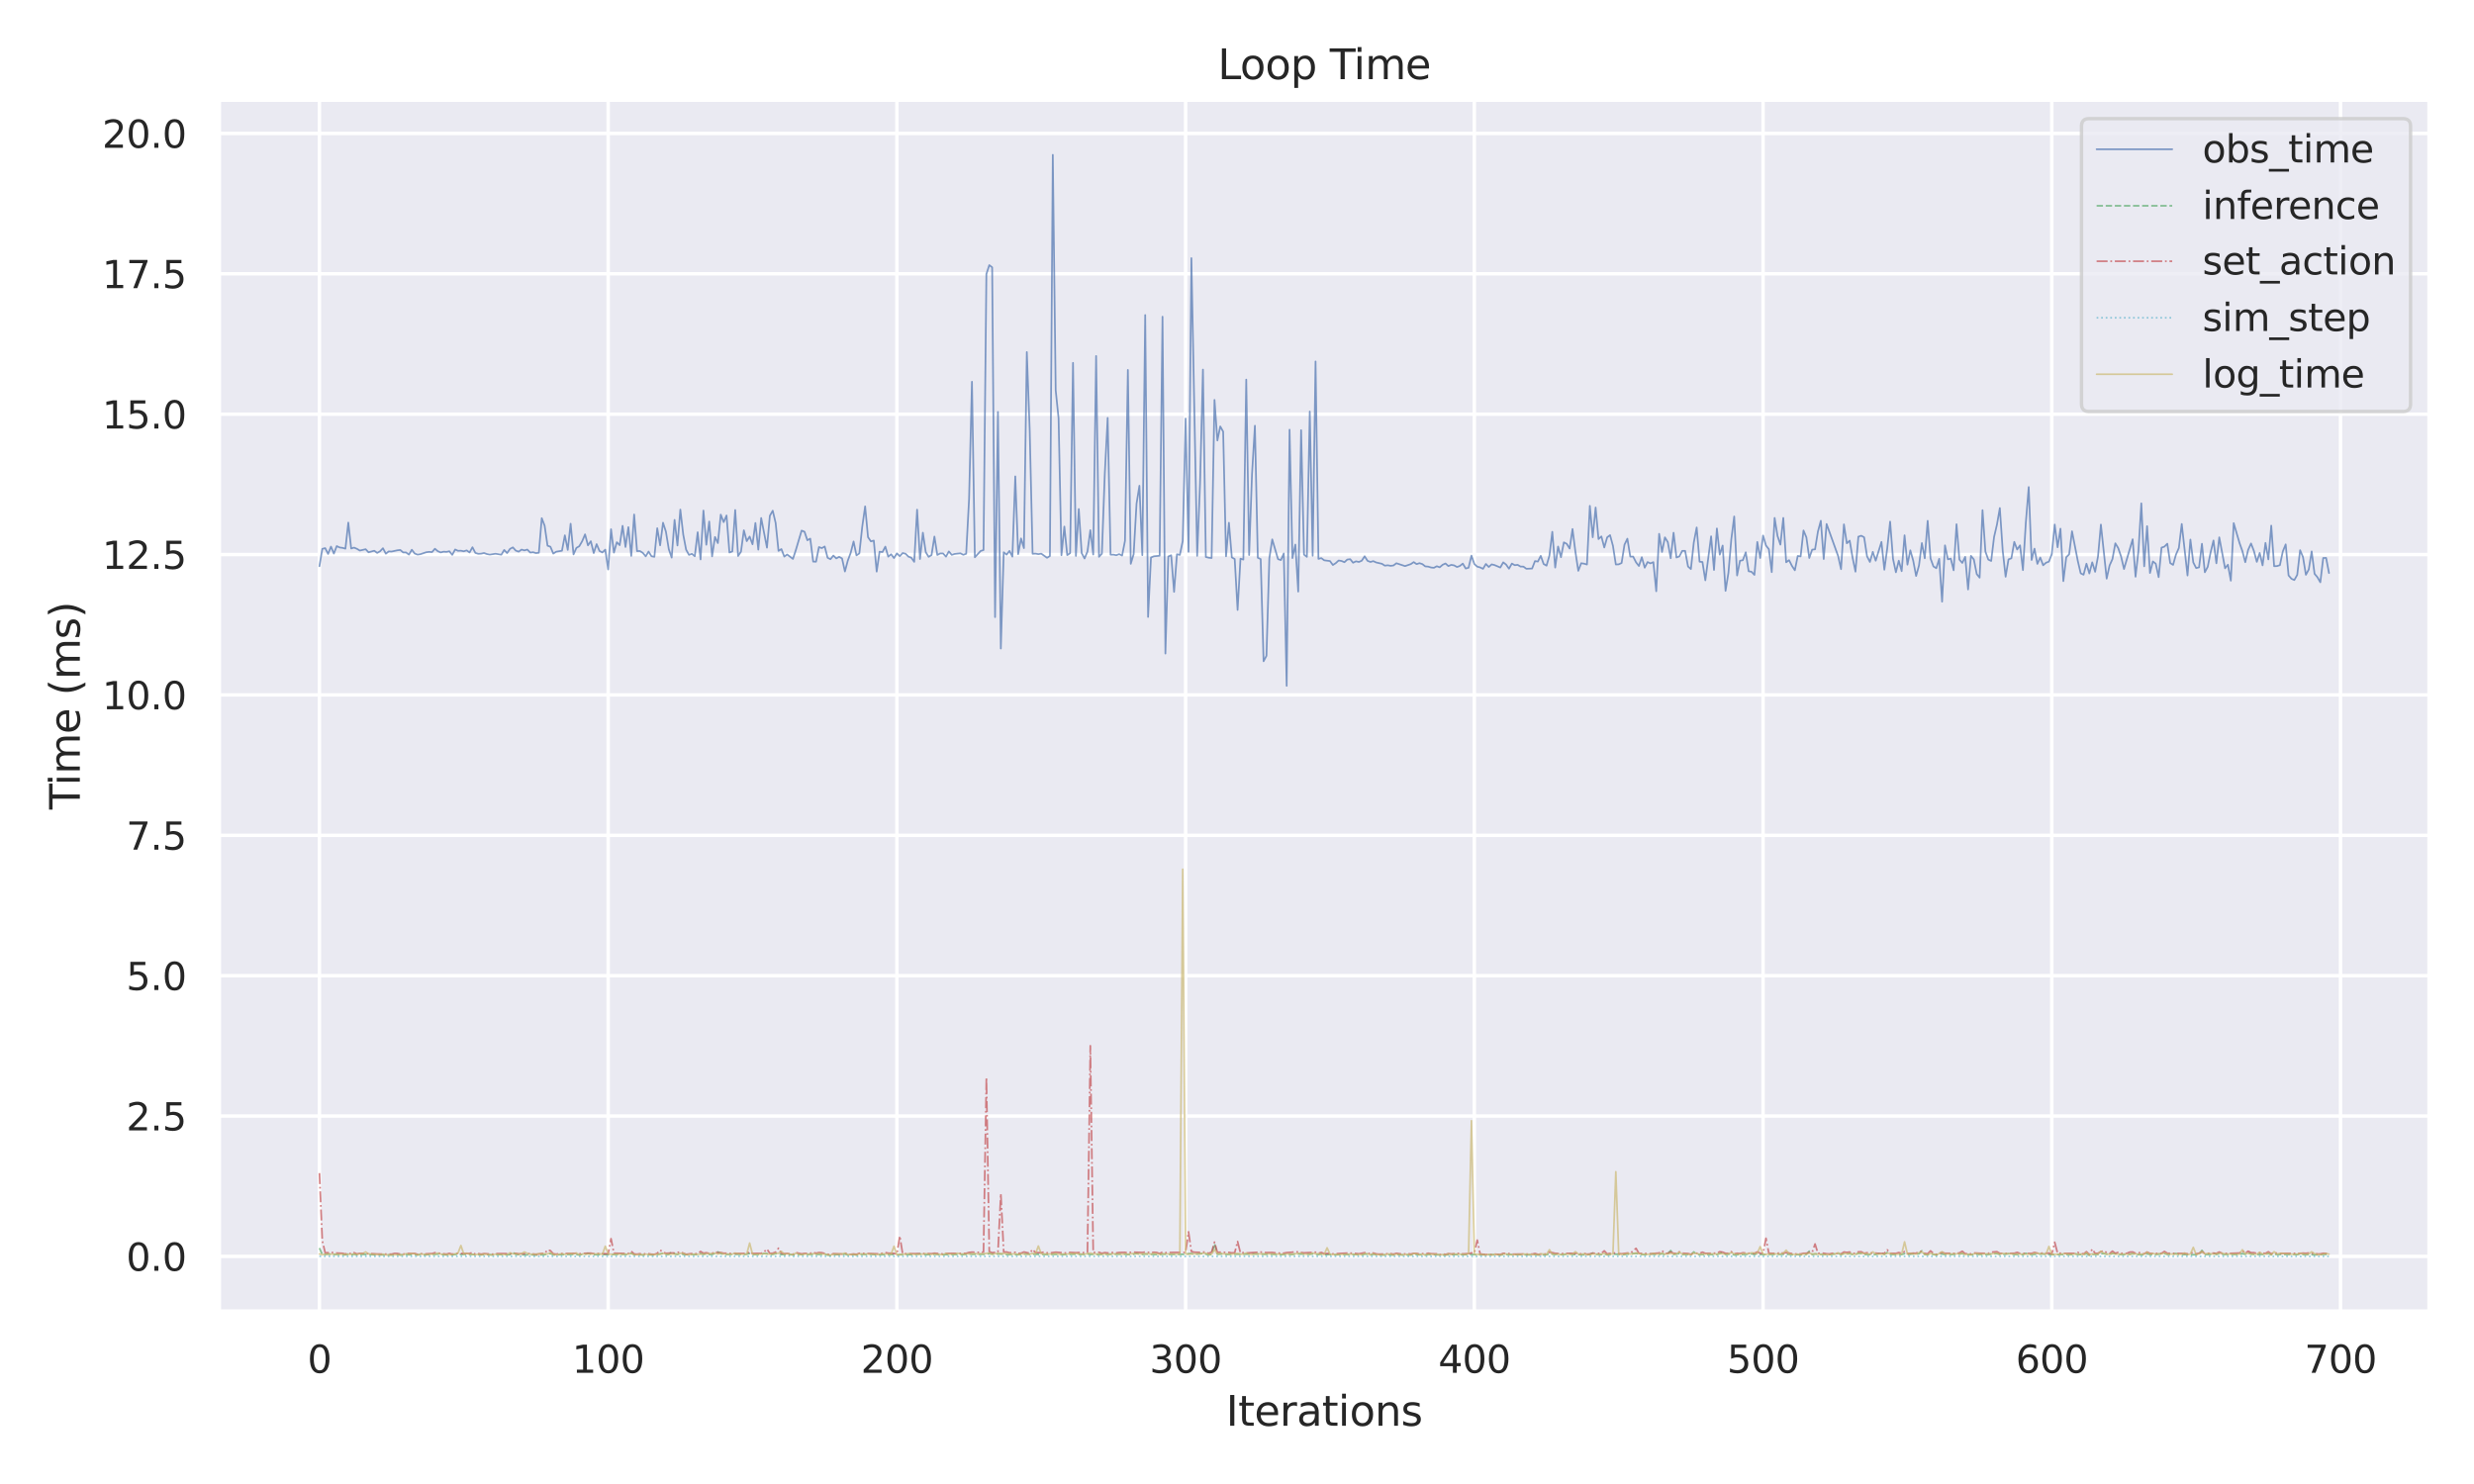 <?xml version="1.0" encoding="utf-8" standalone="no"?>
<!DOCTYPE svg PUBLIC "-//W3C//DTD SVG 1.1//EN"
  "http://www.w3.org/Graphics/SVG/1.1/DTD/svg11.dtd">
<svg xmlns:xlink="http://www.w3.org/1999/xlink" width="720pt" height="432pt" viewBox="0 0 720 432" xmlns="http://www.w3.org/2000/svg" version="1.1">
 <defs>
  <style type="text/css">*{stroke-linejoin: round; stroke-linecap: butt}</style>
 </defs>
 <g id="figure_1">
  <g id="patch_1">
   <path d="M 0 432 
L 720 432 
L 720 0 
L 0 0 
z
" style="fill: #ffffff"/>
  </g>
  <g id="axes_1">
   <g id="patch_2">
    <path d="M 63.72 381.78 
L 707.04 381.78 
L 707.04 29.04 
L 63.72 29.04 
z
" style="fill: #eaeaf2"/>
   </g>
   <g id="matplotlib.axis_1">
    <g id="xtick_1">
     <g id="line2d_1">
      <path d="M 92.962 381.78 
L 92.962 29.04 
" clip-path="url(#p403c64ccfe)" style="fill: none; stroke: #ffffff; stroke-linecap: round"/>
     </g>
     <g id="text_1">
      <!-- 0 -->
      <g style="fill: #262626" transform="translate(89.462 399.638) scale(0.11 -0.11)">
       <defs>
        <path id="DejaVuSans-30" d="M 2034 4250 
Q 1547 4250 1301 3770 
Q 1056 3291 1056 2328 
Q 1056 1369 1301 889 
Q 1547 409 2034 409 
Q 2525 409 2770 889 
Q 3016 1369 3016 2328 
Q 3016 3291 2770 3770 
Q 2525 4250 2034 4250 
z
M 2034 4750 
Q 2819 4750 3233 4129 
Q 3647 3509 3647 2328 
Q 3647 1150 3233 529 
Q 2819 -91 2034 -91 
Q 1250 -91 836 529 
Q 422 1150 422 2328 
Q 422 3509 836 4129 
Q 1250 4750 2034 4750 
z
" transform="scale(0.016)"/>
       </defs>
       <use xlink:href="#DejaVuSans-30"/>
      </g>
     </g>
    </g>
    <g id="xtick_2">
     <g id="line2d_2">
      <path d="M 176.99 381.78 
L 176.99 29.04 
" clip-path="url(#p403c64ccfe)" style="fill: none; stroke: #ffffff; stroke-linecap: round"/>
     </g>
     <g id="text_2">
      <!-- 100 -->
      <g style="fill: #262626" transform="translate(166.492 399.638) scale(0.11 -0.11)">
       <defs>
        <path id="DejaVuSans-31" d="M 794 531 
L 1825 531 
L 1825 4091 
L 703 3866 
L 703 4441 
L 1819 4666 
L 2450 4666 
L 2450 531 
L 3481 531 
L 3481 0 
L 794 0 
L 794 531 
z
" transform="scale(0.016)"/>
       </defs>
       <use xlink:href="#DejaVuSans-31"/>
       <use xlink:href="#DejaVuSans-30" transform="translate(63.623 0)"/>
       <use xlink:href="#DejaVuSans-30" transform="translate(127.246 0)"/>
      </g>
     </g>
    </g>
    <g id="xtick_3">
     <g id="line2d_3">
      <path d="M 261.018 381.78 
L 261.018 29.04 
" clip-path="url(#p403c64ccfe)" style="fill: none; stroke: #ffffff; stroke-linecap: round"/>
     </g>
     <g id="text_3">
      <!-- 200 -->
      <g style="fill: #262626" transform="translate(250.52 399.638) scale(0.11 -0.11)">
       <defs>
        <path id="DejaVuSans-32" d="M 1228 531 
L 3431 531 
L 3431 0 
L 469 0 
L 469 531 
Q 828 903 1448 1529 
Q 2069 2156 2228 2338 
Q 2531 2678 2651 2914 
Q 2772 3150 2772 3378 
Q 2772 3750 2511 3984 
Q 2250 4219 1831 4219 
Q 1534 4219 1204 4116 
Q 875 4013 500 3803 
L 500 4441 
Q 881 4594 1212 4672 
Q 1544 4750 1819 4750 
Q 2544 4750 2975 4387 
Q 3406 4025 3406 3419 
Q 3406 3131 3298 2873 
Q 3191 2616 2906 2266 
Q 2828 2175 2409 1742 
Q 1991 1309 1228 531 
z
" transform="scale(0.016)"/>
       </defs>
       <use xlink:href="#DejaVuSans-32"/>
       <use xlink:href="#DejaVuSans-30" transform="translate(63.623 0)"/>
       <use xlink:href="#DejaVuSans-30" transform="translate(127.246 0)"/>
      </g>
     </g>
    </g>
    <g id="xtick_4">
     <g id="line2d_4">
      <path d="M 345.046 381.78 
L 345.046 29.04 
" clip-path="url(#p403c64ccfe)" style="fill: none; stroke: #ffffff; stroke-linecap: round"/>
     </g>
     <g id="text_4">
      <!-- 300 -->
      <g style="fill: #262626" transform="translate(334.548 399.638) scale(0.11 -0.11)">
       <defs>
        <path id="DejaVuSans-33" d="M 2597 2516 
Q 3050 2419 3304 2112 
Q 3559 1806 3559 1356 
Q 3559 666 3084 287 
Q 2609 -91 1734 -91 
Q 1441 -91 1130 -33 
Q 819 25 488 141 
L 488 750 
Q 750 597 1062 519 
Q 1375 441 1716 441 
Q 2309 441 2620 675 
Q 2931 909 2931 1356 
Q 2931 1769 2642 2001 
Q 2353 2234 1838 2234 
L 1294 2234 
L 1294 2753 
L 1863 2753 
Q 2328 2753 2575 2939 
Q 2822 3125 2822 3475 
Q 2822 3834 2567 4026 
Q 2313 4219 1838 4219 
Q 1578 4219 1281 4162 
Q 984 4106 628 3988 
L 628 4550 
Q 988 4650 1302 4700 
Q 1616 4750 1894 4750 
Q 2613 4750 3031 4423 
Q 3450 4097 3450 3541 
Q 3450 3153 3228 2886 
Q 3006 2619 2597 2516 
z
" transform="scale(0.016)"/>
       </defs>
       <use xlink:href="#DejaVuSans-33"/>
       <use xlink:href="#DejaVuSans-30" transform="translate(63.623 0)"/>
       <use xlink:href="#DejaVuSans-30" transform="translate(127.246 0)"/>
      </g>
     </g>
    </g>
    <g id="xtick_5">
     <g id="line2d_5">
      <path d="M 429.075 381.78 
L 429.075 29.04 
" clip-path="url(#p403c64ccfe)" style="fill: none; stroke: #ffffff; stroke-linecap: round"/>
     </g>
     <g id="text_5">
      <!-- 400 -->
      <g style="fill: #262626" transform="translate(418.577 399.638) scale(0.11 -0.11)">
       <defs>
        <path id="DejaVuSans-34" d="M 2419 4116 
L 825 1625 
L 2419 1625 
L 2419 4116 
z
M 2253 4666 
L 3047 4666 
L 3047 1625 
L 3713 1625 
L 3713 1100 
L 3047 1100 
L 3047 0 
L 2419 0 
L 2419 1100 
L 313 1100 
L 313 1709 
L 2253 4666 
z
" transform="scale(0.016)"/>
       </defs>
       <use xlink:href="#DejaVuSans-34"/>
       <use xlink:href="#DejaVuSans-30" transform="translate(63.623 0)"/>
       <use xlink:href="#DejaVuSans-30" transform="translate(127.246 0)"/>
      </g>
     </g>
    </g>
    <g id="xtick_6">
     <g id="line2d_6">
      <path d="M 513.103 381.78 
L 513.103 29.04 
" clip-path="url(#p403c64ccfe)" style="fill: none; stroke: #ffffff; stroke-linecap: round"/>
     </g>
     <g id="text_6">
      <!-- 500 -->
      <g style="fill: #262626" transform="translate(502.605 399.638) scale(0.11 -0.11)">
       <defs>
        <path id="DejaVuSans-35" d="M 691 4666 
L 3169 4666 
L 3169 4134 
L 1269 4134 
L 1269 2991 
Q 1406 3038 1543 3061 
Q 1681 3084 1819 3084 
Q 2600 3084 3056 2656 
Q 3513 2228 3513 1497 
Q 3513 744 3044 326 
Q 2575 -91 1722 -91 
Q 1428 -91 1123 -41 
Q 819 9 494 109 
L 494 744 
Q 775 591 1075 516 
Q 1375 441 1709 441 
Q 2250 441 2565 725 
Q 2881 1009 2881 1497 
Q 2881 1984 2565 2268 
Q 2250 2553 1709 2553 
Q 1456 2553 1204 2497 
Q 953 2441 691 2322 
L 691 4666 
z
" transform="scale(0.016)"/>
       </defs>
       <use xlink:href="#DejaVuSans-35"/>
       <use xlink:href="#DejaVuSans-30" transform="translate(63.623 0)"/>
       <use xlink:href="#DejaVuSans-30" transform="translate(127.246 0)"/>
      </g>
     </g>
    </g>
    <g id="xtick_7">
     <g id="line2d_7">
      <path d="M 597.131 381.78 
L 597.131 29.04 
" clip-path="url(#p403c64ccfe)" style="fill: none; stroke: #ffffff; stroke-linecap: round"/>
     </g>
     <g id="text_7">
      <!-- 600 -->
      <g style="fill: #262626" transform="translate(586.633 399.638) scale(0.11 -0.11)">
       <defs>
        <path id="DejaVuSans-36" d="M 2113 2584 
Q 1688 2584 1439 2293 
Q 1191 2003 1191 1497 
Q 1191 994 1439 701 
Q 1688 409 2113 409 
Q 2538 409 2786 701 
Q 3034 994 3034 1497 
Q 3034 2003 2786 2293 
Q 2538 2584 2113 2584 
z
M 3366 4563 
L 3366 3988 
Q 3128 4100 2886 4159 
Q 2644 4219 2406 4219 
Q 1781 4219 1451 3797 
Q 1122 3375 1075 2522 
Q 1259 2794 1537 2939 
Q 1816 3084 2150 3084 
Q 2853 3084 3261 2657 
Q 3669 2231 3669 1497 
Q 3669 778 3244 343 
Q 2819 -91 2113 -91 
Q 1303 -91 875 529 
Q 447 1150 447 2328 
Q 447 3434 972 4092 
Q 1497 4750 2381 4750 
Q 2619 4750 2861 4703 
Q 3103 4656 3366 4563 
z
" transform="scale(0.016)"/>
       </defs>
       <use xlink:href="#DejaVuSans-36"/>
       <use xlink:href="#DejaVuSans-30" transform="translate(63.623 0)"/>
       <use xlink:href="#DejaVuSans-30" transform="translate(127.246 0)"/>
      </g>
     </g>
    </g>
    <g id="xtick_8">
     <g id="line2d_8">
      <path d="M 681.159 381.78 
L 681.159 29.04 
" clip-path="url(#p403c64ccfe)" style="fill: none; stroke: #ffffff; stroke-linecap: round"/>
     </g>
     <g id="text_8">
      <!-- 700 -->
      <g style="fill: #262626" transform="translate(670.661 399.638) scale(0.11 -0.11)">
       <defs>
        <path id="DejaVuSans-37" d="M 525 4666 
L 3525 4666 
L 3525 4397 
L 1831 0 
L 1172 0 
L 2766 4134 
L 525 4134 
L 525 4666 
z
" transform="scale(0.016)"/>
       </defs>
       <use xlink:href="#DejaVuSans-37"/>
       <use xlink:href="#DejaVuSans-30" transform="translate(63.623 0)"/>
       <use xlink:href="#DejaVuSans-30" transform="translate(127.246 0)"/>
      </g>
     </g>
    </g>
    <g id="text_9">
     <!-- Iterations -->
     <g style="fill: #262626" transform="translate(356.804 415.044) scale(0.12 -0.12)">
      <defs>
       <path id="DejaVuSans-49" d="M 628 4666 
L 1259 4666 
L 1259 0 
L 628 0 
L 628 4666 
z
" transform="scale(0.016)"/>
       <path id="DejaVuSans-74" d="M 1172 4494 
L 1172 3500 
L 2356 3500 
L 2356 3053 
L 1172 3053 
L 1172 1153 
Q 1172 725 1289 603 
Q 1406 481 1766 481 
L 2356 481 
L 2356 0 
L 1766 0 
Q 1100 0 847 248 
Q 594 497 594 1153 
L 594 3053 
L 172 3053 
L 172 3500 
L 594 3500 
L 594 4494 
L 1172 4494 
z
" transform="scale(0.016)"/>
       <path id="DejaVuSans-65" d="M 3597 1894 
L 3597 1613 
L 953 1613 
Q 991 1019 1311 708 
Q 1631 397 2203 397 
Q 2534 397 2845 478 
Q 3156 559 3463 722 
L 3463 178 
Q 3153 47 2828 -22 
Q 2503 -91 2169 -91 
Q 1331 -91 842 396 
Q 353 884 353 1716 
Q 353 2575 817 3079 
Q 1281 3584 2069 3584 
Q 2775 3584 3186 3129 
Q 3597 2675 3597 1894 
z
M 3022 2063 
Q 3016 2534 2758 2815 
Q 2500 3097 2075 3097 
Q 1594 3097 1305 2825 
Q 1016 2553 972 2059 
L 3022 2063 
z
" transform="scale(0.016)"/>
       <path id="DejaVuSans-72" d="M 2631 2963 
Q 2534 3019 2420 3045 
Q 2306 3072 2169 3072 
Q 1681 3072 1420 2755 
Q 1159 2438 1159 1844 
L 1159 0 
L 581 0 
L 581 3500 
L 1159 3500 
L 1159 2956 
Q 1341 3275 1631 3429 
Q 1922 3584 2338 3584 
Q 2397 3584 2469 3576 
Q 2541 3569 2628 3553 
L 2631 2963 
z
" transform="scale(0.016)"/>
       <path id="DejaVuSans-61" d="M 2194 1759 
Q 1497 1759 1228 1600 
Q 959 1441 959 1056 
Q 959 750 1161 570 
Q 1363 391 1709 391 
Q 2188 391 2477 730 
Q 2766 1069 2766 1631 
L 2766 1759 
L 2194 1759 
z
M 3341 1997 
L 3341 0 
L 2766 0 
L 2766 531 
Q 2569 213 2275 61 
Q 1981 -91 1556 -91 
Q 1019 -91 701 211 
Q 384 513 384 1019 
Q 384 1609 779 1909 
Q 1175 2209 1959 2209 
L 2766 2209 
L 2766 2266 
Q 2766 2663 2505 2880 
Q 2244 3097 1772 3097 
Q 1472 3097 1187 3025 
Q 903 2953 641 2809 
L 641 3341 
Q 956 3463 1253 3523 
Q 1550 3584 1831 3584 
Q 2591 3584 2966 3190 
Q 3341 2797 3341 1997 
z
" transform="scale(0.016)"/>
       <path id="DejaVuSans-69" d="M 603 3500 
L 1178 3500 
L 1178 0 
L 603 0 
L 603 3500 
z
M 603 4863 
L 1178 4863 
L 1178 4134 
L 603 4134 
L 603 4863 
z
" transform="scale(0.016)"/>
       <path id="DejaVuSans-6f" d="M 1959 3097 
Q 1497 3097 1228 2736 
Q 959 2375 959 1747 
Q 959 1119 1226 758 
Q 1494 397 1959 397 
Q 2419 397 2687 759 
Q 2956 1122 2956 1747 
Q 2956 2369 2687 2733 
Q 2419 3097 1959 3097 
z
M 1959 3584 
Q 2709 3584 3137 3096 
Q 3566 2609 3566 1747 
Q 3566 888 3137 398 
Q 2709 -91 1959 -91 
Q 1206 -91 779 398 
Q 353 888 353 1747 
Q 353 2609 779 3096 
Q 1206 3584 1959 3584 
z
" transform="scale(0.016)"/>
       <path id="DejaVuSans-6e" d="M 3513 2113 
L 3513 0 
L 2938 0 
L 2938 2094 
Q 2938 2591 2744 2837 
Q 2550 3084 2163 3084 
Q 1697 3084 1428 2787 
Q 1159 2491 1159 1978 
L 1159 0 
L 581 0 
L 581 3500 
L 1159 3500 
L 1159 2956 
Q 1366 3272 1645 3428 
Q 1925 3584 2291 3584 
Q 2894 3584 3203 3211 
Q 3513 2838 3513 2113 
z
" transform="scale(0.016)"/>
       <path id="DejaVuSans-73" d="M 2834 3397 
L 2834 2853 
Q 2591 2978 2328 3040 
Q 2066 3103 1784 3103 
Q 1356 3103 1142 2972 
Q 928 2841 928 2578 
Q 928 2378 1081 2264 
Q 1234 2150 1697 2047 
L 1894 2003 
Q 2506 1872 2764 1633 
Q 3022 1394 3022 966 
Q 3022 478 2636 193 
Q 2250 -91 1575 -91 
Q 1294 -91 989 -36 
Q 684 19 347 128 
L 347 722 
Q 666 556 975 473 
Q 1284 391 1588 391 
Q 1994 391 2212 530 
Q 2431 669 2431 922 
Q 2431 1156 2273 1281 
Q 2116 1406 1581 1522 
L 1381 1569 
Q 847 1681 609 1914 
Q 372 2147 372 2553 
Q 372 3047 722 3315 
Q 1072 3584 1716 3584 
Q 2034 3584 2315 3537 
Q 2597 3491 2834 3397 
z
" transform="scale(0.016)"/>
      </defs>
      <use xlink:href="#DejaVuSans-49"/>
      <use xlink:href="#DejaVuSans-74" transform="translate(29.492 0)"/>
      <use xlink:href="#DejaVuSans-65" transform="translate(68.701 0)"/>
      <use xlink:href="#DejaVuSans-72" transform="translate(130.225 0)"/>
      <use xlink:href="#DejaVuSans-61" transform="translate(171.338 0)"/>
      <use xlink:href="#DejaVuSans-74" transform="translate(232.617 0)"/>
      <use xlink:href="#DejaVuSans-69" transform="translate(271.826 0)"/>
      <use xlink:href="#DejaVuSans-6f" transform="translate(299.609 0)"/>
      <use xlink:href="#DejaVuSans-6e" transform="translate(360.791 0)"/>
      <use xlink:href="#DejaVuSans-73" transform="translate(424.17 0)"/>
     </g>
    </g>
   </g>
   <g id="matplotlib.axis_2">
    <g id="ytick_1">
     <g id="line2d_9">
      <path d="M 63.72 365.75 
L 707.04 365.75 
" clip-path="url(#p403c64ccfe)" style="fill: none; stroke: #ffffff; stroke-linecap: round"/>
     </g>
     <g id="text_10">
      <!-- 0.0 -->
      <g style="fill: #262626" transform="translate(36.727 369.929) scale(0.11 -0.11)">
       <defs>
        <path id="DejaVuSans-2e" d="M 684 794 
L 1344 794 
L 1344 0 
L 684 0 
L 684 794 
z
" transform="scale(0.016)"/>
       </defs>
       <use xlink:href="#DejaVuSans-30"/>
       <use xlink:href="#DejaVuSans-2e" transform="translate(63.623 0)"/>
       <use xlink:href="#DejaVuSans-30" transform="translate(95.41 0)"/>
      </g>
     </g>
    </g>
    <g id="ytick_2">
     <g id="line2d_10">
      <path d="M 63.72 324.887 
L 707.04 324.887 
" clip-path="url(#p403c64ccfe)" style="fill: none; stroke: #ffffff; stroke-linecap: round"/>
     </g>
     <g id="text_11">
      <!-- 2.5 -->
      <g style="fill: #262626" transform="translate(36.727 329.066) scale(0.11 -0.11)">
       <use xlink:href="#DejaVuSans-32"/>
       <use xlink:href="#DejaVuSans-2e" transform="translate(63.623 0)"/>
       <use xlink:href="#DejaVuSans-35" transform="translate(95.41 0)"/>
      </g>
     </g>
    </g>
    <g id="ytick_3">
     <g id="line2d_11">
      <path d="M 63.72 284.023 
L 707.04 284.023 
" clip-path="url(#p403c64ccfe)" style="fill: none; stroke: #ffffff; stroke-linecap: round"/>
     </g>
     <g id="text_12">
      <!-- 5.0 -->
      <g style="fill: #262626" transform="translate(36.727 288.202) scale(0.11 -0.11)">
       <use xlink:href="#DejaVuSans-35"/>
       <use xlink:href="#DejaVuSans-2e" transform="translate(63.623 0)"/>
       <use xlink:href="#DejaVuSans-30" transform="translate(95.41 0)"/>
      </g>
     </g>
    </g>
    <g id="ytick_4">
     <g id="line2d_12">
      <path d="M 63.72 243.16 
L 707.04 243.16 
" clip-path="url(#p403c64ccfe)" style="fill: none; stroke: #ffffff; stroke-linecap: round"/>
     </g>
     <g id="text_13">
      <!-- 7.5 -->
      <g style="fill: #262626" transform="translate(36.727 247.339) scale(0.11 -0.11)">
       <use xlink:href="#DejaVuSans-37"/>
       <use xlink:href="#DejaVuSans-2e" transform="translate(63.623 0)"/>
       <use xlink:href="#DejaVuSans-35" transform="translate(95.41 0)"/>
      </g>
     </g>
    </g>
    <g id="ytick_5">
     <g id="line2d_13">
      <path d="M 63.72 202.296 
L 707.04 202.296 
" clip-path="url(#p403c64ccfe)" style="fill: none; stroke: #ffffff; stroke-linecap: round"/>
     </g>
     <g id="text_14">
      <!-- 10.0 -->
      <g style="fill: #262626" transform="translate(29.728 206.475) scale(0.11 -0.11)">
       <use xlink:href="#DejaVuSans-31"/>
       <use xlink:href="#DejaVuSans-30" transform="translate(63.623 0)"/>
       <use xlink:href="#DejaVuSans-2e" transform="translate(127.246 0)"/>
       <use xlink:href="#DejaVuSans-30" transform="translate(159.033 0)"/>
      </g>
     </g>
    </g>
    <g id="ytick_6">
     <g id="line2d_14">
      <path d="M 63.72 161.433 
L 707.04 161.433 
" clip-path="url(#p403c64ccfe)" style="fill: none; stroke: #ffffff; stroke-linecap: round"/>
     </g>
     <g id="text_15">
      <!-- 12.5 -->
      <g style="fill: #262626" transform="translate(29.728 165.612) scale(0.11 -0.11)">
       <use xlink:href="#DejaVuSans-31"/>
       <use xlink:href="#DejaVuSans-32" transform="translate(63.623 0)"/>
       <use xlink:href="#DejaVuSans-2e" transform="translate(127.246 0)"/>
       <use xlink:href="#DejaVuSans-35" transform="translate(159.033 0)"/>
      </g>
     </g>
    </g>
    <g id="ytick_7">
     <g id="line2d_15">
      <path d="M 63.72 120.569 
L 707.04 120.569 
" clip-path="url(#p403c64ccfe)" style="fill: none; stroke: #ffffff; stroke-linecap: round"/>
     </g>
     <g id="text_16">
      <!-- 15.0 -->
      <g style="fill: #262626" transform="translate(29.728 124.748) scale(0.11 -0.11)">
       <use xlink:href="#DejaVuSans-31"/>
       <use xlink:href="#DejaVuSans-35" transform="translate(63.623 0)"/>
       <use xlink:href="#DejaVuSans-2e" transform="translate(127.246 0)"/>
       <use xlink:href="#DejaVuSans-30" transform="translate(159.033 0)"/>
      </g>
     </g>
    </g>
    <g id="ytick_8">
     <g id="line2d_16">
      <path d="M 63.72 79.705 
L 707.04 79.705 
" clip-path="url(#p403c64ccfe)" style="fill: none; stroke: #ffffff; stroke-linecap: round"/>
     </g>
     <g id="text_17">
      <!-- 17.5 -->
      <g style="fill: #262626" transform="translate(29.728 83.885) scale(0.11 -0.11)">
       <use xlink:href="#DejaVuSans-31"/>
       <use xlink:href="#DejaVuSans-37" transform="translate(63.623 0)"/>
       <use xlink:href="#DejaVuSans-2e" transform="translate(127.246 0)"/>
       <use xlink:href="#DejaVuSans-35" transform="translate(159.033 0)"/>
      </g>
     </g>
    </g>
    <g id="ytick_9">
     <g id="line2d_17">
      <path d="M 63.72 38.842 
L 707.04 38.842 
" clip-path="url(#p403c64ccfe)" style="fill: none; stroke: #ffffff; stroke-linecap: round"/>
     </g>
     <g id="text_18">
      <!-- 20.0 -->
      <g style="fill: #262626" transform="translate(29.728 43.021) scale(0.11 -0.11)">
       <use xlink:href="#DejaVuSans-32"/>
       <use xlink:href="#DejaVuSans-30" transform="translate(63.623 0)"/>
       <use xlink:href="#DejaVuSans-2e" transform="translate(127.246 0)"/>
       <use xlink:href="#DejaVuSans-30" transform="translate(159.033 0)"/>
      </g>
     </g>
    </g>
    <g id="text_19">
     <!-- Time (ms) -->
     <g style="fill: #262626" transform="translate(23.232 235.649) rotate(-90) scale(0.12 -0.12)">
      <defs>
       <path id="DejaVuSans-54" d="M -19 4666 
L 3928 4666 
L 3928 4134 
L 2272 4134 
L 2272 0 
L 1638 0 
L 1638 4134 
L -19 4134 
L -19 4666 
z
" transform="scale(0.016)"/>
       <path id="DejaVuSans-6d" d="M 3328 2828 
Q 3544 3216 3844 3400 
Q 4144 3584 4550 3584 
Q 5097 3584 5394 3201 
Q 5691 2819 5691 2113 
L 5691 0 
L 5113 0 
L 5113 2094 
Q 5113 2597 4934 2840 
Q 4756 3084 4391 3084 
Q 3944 3084 3684 2787 
Q 3425 2491 3425 1978 
L 3425 0 
L 2847 0 
L 2847 2094 
Q 2847 2600 2669 2842 
Q 2491 3084 2119 3084 
Q 1678 3084 1418 2786 
Q 1159 2488 1159 1978 
L 1159 0 
L 581 0 
L 581 3500 
L 1159 3500 
L 1159 2956 
Q 1356 3278 1631 3431 
Q 1906 3584 2284 3584 
Q 2666 3584 2933 3390 
Q 3200 3197 3328 2828 
z
" transform="scale(0.016)"/>
       <path id="DejaVuSans-20" transform="scale(0.016)"/>
       <path id="DejaVuSans-28" d="M 1984 4856 
Q 1566 4138 1362 3434 
Q 1159 2731 1159 2009 
Q 1159 1288 1364 580 
Q 1569 -128 1984 -844 
L 1484 -844 
Q 1016 -109 783 600 
Q 550 1309 550 2009 
Q 550 2706 781 3412 
Q 1013 4119 1484 4856 
L 1984 4856 
z
" transform="scale(0.016)"/>
       <path id="DejaVuSans-29" d="M 513 4856 
L 1013 4856 
Q 1481 4119 1714 3412 
Q 1947 2706 1947 2009 
Q 1947 1309 1714 600 
Q 1481 -109 1013 -844 
L 513 -844 
Q 928 -128 1133 580 
Q 1338 1288 1338 2009 
Q 1338 2731 1133 3434 
Q 928 4138 513 4856 
z
" transform="scale(0.016)"/>
      </defs>
      <use xlink:href="#DejaVuSans-54"/>
      <use xlink:href="#DejaVuSans-69" transform="translate(57.959 0)"/>
      <use xlink:href="#DejaVuSans-6d" transform="translate(85.742 0)"/>
      <use xlink:href="#DejaVuSans-65" transform="translate(183.154 0)"/>
      <use xlink:href="#DejaVuSans-20" transform="translate(244.678 0)"/>
      <use xlink:href="#DejaVuSans-28" transform="translate(276.465 0)"/>
      <use xlink:href="#DejaVuSans-6d" transform="translate(315.479 0)"/>
      <use xlink:href="#DejaVuSans-73" transform="translate(412.891 0)"/>
      <use xlink:href="#DejaVuSans-29" transform="translate(464.99 0)"/>
     </g>
    </g>
   </g>
   <g id="line2d_18">
    <path d="M 92.962 164.818 
L 93.802 159.776 
L 94.642 159.561 
L 95.483 161.256 
L 96.323 159.125 
L 97.163 161.147 
L 98.004 158.973 
L 98.844 159.374 
L 99.684 159.487 
L 100.524 159.721 
L 101.365 152.13 
L 102.205 159.674 
L 103.045 159.413 
L 103.885 159.772 
L 104.726 160.274 
L 106.406 159.877 
L 107.247 160.777 
L 108.927 160.321 
L 109.767 160.956 
L 110.608 160.481 
L 111.448 159.592 
L 112.288 161.182 
L 113.129 160.52 
L 113.969 160.563 
L 115.649 160.196 
L 116.49 160.099 
L 117.33 160.816 
L 118.17 160.824 
L 119.011 161.451 
L 119.851 160.029 
L 120.691 161.132 
L 121.531 161.447 
L 122.372 161.315 
L 124.052 160.761 
L 124.893 160.652 
L 125.733 160.726 
L 126.573 159.744 
L 127.413 160.465 
L 128.254 160.816 
L 129.094 160.598 
L 129.934 160.656 
L 130.775 160.477 
L 131.615 161.525 
L 132.455 159.955 
L 133.295 160.345 
L 134.136 160.313 
L 134.976 160.489 
L 135.816 160.22 
L 136.656 160.828 
L 137.497 159.304 
L 138.337 160.956 
L 139.177 161.217 
L 140.018 161.171 
L 140.858 160.984 
L 141.698 161.28 
L 142.538 161.44 
L 144.219 161.194 
L 145.9 161.471 
L 146.74 160.095 
L 147.58 161.003 
L 148.42 159.791 
L 149.261 159.343 
L 150.101 160.286 
L 150.941 160.594 
L 151.782 159.986 
L 152.622 160.224 
L 153.462 159.978 
L 154.302 160.851 
L 155.143 160.761 
L 155.983 161.011 
L 156.823 160.91 
L 157.664 150.843 
L 158.504 153.045 
L 159.344 158.852 
L 160.184 159.152 
L 161.025 161.159 
L 161.865 160.606 
L 163.546 160.325 
L 164.386 155.84 
L 165.226 160.072 
L 166.066 152.461 
L 166.907 161.389 
L 167.747 159.499 
L 168.587 159.004 
L 169.427 157.554 
L 170.268 155.551 
L 171.108 158.762 
L 171.948 157.55 
L 172.789 160.999 
L 173.629 158.4 
L 174.469 160.395 
L 175.309 160.82 
L 176.15 160.002 
L 176.99 165.769 
L 177.83 154.07 
L 178.671 160.859 
L 179.511 157.843 
L 180.351 158.704 
L 181.191 153.069 
L 182.032 159.23 
L 182.872 153.458 
L 183.712 161.829 
L 184.553 149.776 
L 185.393 160.43 
L 186.233 160.415 
L 187.073 160.937 
L 187.914 161.958 
L 188.754 160.563 
L 189.594 161.919 
L 190.435 162.094 
L 191.275 153.774 
L 192.115 158.755 
L 192.955 152.165 
L 193.796 154.768 
L 194.636 159.861 
L 195.476 162.328 
L 196.317 151.342 
L 197.157 158.793 
L 197.997 148.345 
L 198.837 155.59 
L 199.678 160.021 
L 200.518 161.533 
L 201.358 161.221 
L 202.198 161.927 
L 203.039 154.943 
L 203.879 162.854 
L 204.719 148.63 
L 205.56 158.575 
L 206.4 151.822 
L 207.24 161.962 
L 208.08 156.315 
L 208.921 158.1 
L 209.761 149.811 
L 210.601 152.001 
L 211.442 150.06 
L 212.282 160.836 
L 213.122 160.524 
L 213.962 148.466 
L 214.803 161.86 
L 215.643 160.602 
L 216.483 154.374 
L 217.324 157.535 
L 218.164 156.194 
L 219.004 158.443 
L 219.844 152.246 
L 220.685 160.005 
L 221.525 150.797 
L 223.206 159.429 
L 224.046 150.146 
L 224.886 148.665 
L 225.726 152.215 
L 226.567 160.368 
L 227.407 159.838 
L 228.247 162.028 
L 229.088 161.424 
L 230.768 162.702 
L 231.608 160.126 
L 233.289 154.456 
L 234.129 154.78 
L 234.969 157.27 
L 235.81 156.798 
L 236.65 163.482 
L 237.49 163.513 
L 238.331 159.257 
L 239.171 159.565 
L 240.011 159.086 
L 240.851 162.371 
L 241.692 162.784 
L 242.532 161.736 
L 243.372 162.554 
L 244.213 162.102 
L 245.053 162.558 
L 245.893 166.362 
L 246.733 163.201 
L 247.574 160.929 
L 248.414 157.628 
L 249.254 161.673 
L 250.095 161.089 
L 250.935 153.334 
L 251.775 147.418 
L 252.615 156.37 
L 253.456 157.593 
L 254.296 157.359 
L 255.136 166.393 
L 255.977 160.598 
L 256.817 160.719 
L 257.657 159.129 
L 258.497 162.044 
L 259.338 161.35 
L 260.178 162.457 
L 261.018 161.089 
L 261.859 161.899 
L 262.699 160.991 
L 263.539 161.198 
L 264.379 162.04 
L 265.22 162.359 
L 266.06 163.556 
L 266.9 148.369 
L 267.741 162.733 
L 268.581 155.076 
L 269.421 160.738 
L 270.261 162.102 
L 271.102 161.584 
L 271.942 156.198 
L 272.782 161.56 
L 273.622 161.104 
L 274.463 161.112 
L 275.303 162.04 
L 276.143 160.524 
L 276.984 161.518 
L 277.824 161.253 
L 279.504 161.065 
L 280.345 161.502 
L 281.185 161.198 
L 282.025 145.251 
L 282.866 111.129 
L 283.706 162.227 
L 285.386 160.399 
L 286.227 160.122 
L 287.067 79.777 
L 287.907 77.185 
L 288.748 77.813 
L 289.588 179.647 
L 290.428 119.913 
L 291.268 188.789 
L 292.109 160.769 
L 292.949 161.455 
L 293.789 160.372 
L 294.63 162.04 
L 295.47 138.677 
L 296.31 161.311 
L 297.15 156.748 
L 297.991 159.565 
L 298.831 102.489 
L 299.671 125.244 
L 300.512 161.21 
L 301.352 161.159 
L 302.192 161.315 
L 303.032 161.175 
L 304.713 162.375 
L 305.553 161.868 
L 306.393 45.074 
L 307.234 113.607 
L 308.074 121.783 
L 308.914 161.623 
L 309.755 153.295 
L 310.595 161.599 
L 311.435 161.023 
L 312.275 105.63 
L 313.116 161.833 
L 313.956 148.182 
L 314.796 161.011 
L 315.637 162.585 
L 316.477 160.559 
L 317.317 154.339 
L 318.157 161.428 
L 318.998 103.635 
L 319.838 162.09 
L 320.678 161.175 
L 321.519 137.983 
L 322.359 121.655 
L 323.199 161.475 
L 324.039 161.463 
L 324.88 161.631 
L 325.72 161.307 
L 326.56 161.736 
L 327.401 157.433 
L 328.241 107.691 
L 329.081 164.129 
L 329.921 161.33 
L 330.762 146.623 
L 331.602 141.401 
L 332.442 161.615 
L 333.283 91.71 
L 334.123 179.596 
L 334.963 162.293 
L 335.803 161.946 
L 337.484 161.783 
L 338.324 92.193 
L 339.164 190.25 
L 340.005 162.005 
L 340.845 161.642 
L 341.685 172.285 
L 342.526 161.342 
L 343.366 161.537 
L 344.206 157.492 
L 345.046 121.838 
L 345.887 160.625 
L 346.727 75.147 
L 348.408 161.818 
L 349.248 140.696 
L 350.088 107.594 
L 350.928 162.141 
L 351.769 162.359 
L 352.609 162.445 
L 353.449 116.417 
L 354.29 128.225 
L 355.13 124.137 
L 355.97 125.645 
L 356.81 161.942 
L 357.651 152.176 
L 358.491 162.266 
L 359.331 162.733 
L 360.172 177.558 
L 361.012 162.636 
L 361.852 162.901 
L 362.692 110.501 
L 363.533 161.58 
L 364.373 137.983 
L 365.213 123.93 
L 366.054 162.363 
L 366.894 162.757 
L 367.734 192.499 
L 368.574 190.913 
L 369.415 162.484 
L 370.255 157.02 
L 371.935 162.765 
L 372.776 163.041 
L 373.616 161.116 
L 374.456 199.642 
L 375.297 125.088 
L 376.137 162.464 
L 376.977 158.536 
L 377.817 172.215 
L 378.658 125.232 
L 379.498 161.459 
L 380.338 162.102 
L 381.179 119.803 
L 382.019 161.783 
L 382.859 105.225 
L 383.699 162.691 
L 384.54 162.468 
L 385.38 163.108 
L 387.061 163.326 
L 387.901 164.475 
L 388.741 163.934 
L 389.581 163.162 
L 390.422 163.302 
L 391.262 163.657 
L 392.102 162.885 
L 392.943 162.78 
L 393.783 163.813 
L 394.623 163.4 
L 395.463 163.587 
L 396.304 163.232 
L 397.144 161.935 
L 397.984 163.252 
L 398.825 163.583 
L 399.665 163.349 
L 400.505 163.735 
L 402.186 164.125 
L 403.026 164.666 
L 403.866 164.553 
L 404.706 164.713 
L 405.547 164.604 
L 406.387 163.961 
L 408.908 164.795 
L 410.588 164.206 
L 411.429 163.63 
L 412.269 164.218 
L 413.109 163.938 
L 413.95 164.214 
L 414.79 164.877 
L 415.63 164.939 
L 416.47 165.2 
L 417.311 165.282 
L 418.151 164.83 
L 418.991 165.142 
L 419.832 164.421 
L 420.672 164.027 
L 421.512 164.783 
L 422.352 164.433 
L 423.193 164.588 
L 424.033 165.06 
L 424.873 164.74 
L 425.714 164.062 
L 426.554 165.496 
L 427.394 165.263 
L 428.234 161.744 
L 429.075 164.187 
L 429.915 164.951 
L 430.755 165.173 
L 431.596 165.586 
L 432.436 164.171 
L 433.276 165.052 
L 434.116 164.288 
L 434.957 164.499 
L 436.637 165.208 
L 437.477 163.7 
L 438.318 164.351 
L 439.158 165.547 
L 439.998 164.051 
L 440.839 164.534 
L 441.679 164.425 
L 442.519 164.935 
L 443.359 164.939 
L 444.2 165.567 
L 445.88 165.504 
L 446.721 163.334 
L 447.561 163.47 
L 448.401 161.814 
L 449.241 164.187 
L 450.082 164.666 
L 450.922 161.728 
L 451.762 154.815 
L 452.603 165.22 
L 453.443 159.101 
L 454.283 162.207 
L 455.123 157.885 
L 455.964 158.31 
L 456.804 159.682 
L 457.644 154.004 
L 458.485 160.637 
L 459.325 166.163 
L 460.165 163.957 
L 461.005 164.086 
L 461.846 164.331 
L 462.686 147.262 
L 463.526 156.397 
L 464.367 147.741 
L 465.207 156.923 
L 466.047 156.151 
L 466.887 159.378 
L 467.728 156.428 
L 468.568 155.785 
L 469.408 158.887 
L 470.248 164.323 
L 471.089 164.281 
L 471.929 163.895 
L 472.769 158.567 
L 473.61 156.814 
L 474.45 162.024 
L 475.29 162.024 
L 476.13 163.692 
L 476.971 164.764 
L 477.811 162.2 
L 478.651 165.255 
L 479.492 163.614 
L 480.332 164.008 
L 481.172 163.638 
L 482.012 172.117 
L 482.853 155.403 
L 483.693 160.68 
L 484.533 156.428 
L 485.374 157.823 
L 486.214 162.503 
L 487.054 155.083 
L 487.894 162.293 
L 488.735 161.966 
L 489.575 160.368 
L 490.415 160.356 
L 491.256 164.904 
L 492.096 165.656 
L 492.936 157.94 
L 493.776 153.548 
L 494.617 163.513 
L 495.457 163.595 
L 496.297 168.93 
L 497.978 156.128 
L 498.818 165.917 
L 499.658 153.848 
L 500.499 161.475 
L 501.339 158.809 
L 502.179 171.993 
L 503.019 166.743 
L 503.86 156.946 
L 504.7 150.352 
L 505.54 167.523 
L 506.381 163.248 
L 507.221 163.069 
L 508.061 160.777 
L 508.901 166.295 
L 509.742 166.443 
L 510.582 167.348 
L 511.422 157.772 
L 512.263 162.437 
L 513.103 155.894 
L 513.943 158.786 
L 514.783 159.877 
L 515.624 166.545 
L 516.464 150.777 
L 517.304 156.015 
L 518.145 158.548 
L 518.985 150.766 
L 519.825 163.68 
L 520.665 163.065 
L 521.506 164.725 
L 522.346 166.015 
L 523.186 161.845 
L 524.027 161.973 
L 524.867 154.425 
L 525.707 156.436 
L 526.547 162.429 
L 527.388 160.009 
L 528.228 159.904 
L 529.068 154.725 
L 529.909 151.6 
L 530.749 162.733 
L 531.589 152.535 
L 534.95 161.892 
L 535.791 165.683 
L 536.631 152.648 
L 537.471 158.162 
L 538.311 157.383 
L 539.152 162.359 
L 539.992 166.416 
L 540.832 156.229 
L 541.672 155.949 
L 542.513 156.405 
L 543.353 161.942 
L 544.193 163.583 
L 545.034 160.656 
L 545.874 163.217 
L 547.554 157.757 
L 548.395 165.843 
L 549.235 159.639 
L 550.075 151.853 
L 550.916 162.675 
L 551.756 166.591 
L 552.596 163.221 
L 553.436 166.268 
L 554.277 155.832 
L 555.117 164.374 
L 555.957 160.2 
L 556.798 163.221 
L 557.638 167.667 
L 558.478 164.612 
L 559.318 158.088 
L 560.159 162.523 
L 560.999 151.615 
L 561.839 162.574 
L 562.68 164.892 
L 563.52 165.407 
L 564.36 162.679 
L 565.2 175.146 
L 566.041 158.766 
L 566.881 162.823 
L 567.721 162.62 
L 568.562 166.011 
L 569.402 152.613 
L 570.242 162.901 
L 571.082 163.871 
L 571.923 162.106 
L 572.763 171.595 
L 573.603 161.81 
L 574.443 162.866 
L 575.284 167.121 
L 576.124 168.162 
L 576.964 148.513 
L 577.805 160.555 
L 578.645 162.893 
L 579.485 163.302 
L 580.325 156.331 
L 581.166 152.71 
L 582.006 147.901 
L 582.846 160.325 
L 583.687 167.885 
L 584.527 162.846 
L 585.367 162.523 
L 586.207 157.745 
L 587.048 159.963 
L 587.888 158.751 
L 588.728 165.952 
L 589.569 152.145 
L 590.409 141.779 
L 591.249 163.01 
L 592.089 159.721 
L 592.93 164.144 
L 593.77 162.289 
L 594.61 164.553 
L 595.451 163.805 
L 596.291 163.493 
L 597.131 161.295 
L 597.971 152.702 
L 598.812 159.304 
L 599.652 153.903 
L 600.492 169.167 
L 601.333 162.211 
L 602.173 161.385 
L 603.013 154.659 
L 604.694 163.291 
L 605.534 166.892 
L 606.374 167.305 
L 607.214 164.09 
L 608.055 166.938 
L 608.895 163.696 
L 609.735 166.447 
L 610.576 161.966 
L 611.416 152.71 
L 613.096 168.443 
L 613.937 164.623 
L 614.777 162.761 
L 615.617 158.158 
L 616.458 159.55 
L 617.298 162.02 
L 618.138 165.641 
L 620.659 156.985 
L 621.499 167.881 
L 622.34 160.43 
L 623.18 146.533 
L 624.02 164.849 
L 624.86 153.17 
L 625.701 166.798 
L 626.541 163.435 
L 627.381 164.097 
L 628.222 168.006 
L 629.062 159.417 
L 629.902 159.125 
L 630.742 158.271 
L 631.583 163.91 
L 632.423 164.444 
L 633.263 161.44 
L 634.104 159.522 
L 634.944 152.539 
L 636.624 167.527 
L 637.465 157.075 
L 638.305 163.719 
L 639.145 165.372 
L 639.985 165.153 
L 640.826 158.299 
L 641.666 166.584 
L 642.506 165.005 
L 643.347 160.789 
L 644.187 157.336 
L 645.027 163.973 
L 645.867 156.424 
L 647.548 165.426 
L 648.388 164.394 
L 649.229 169.035 
L 650.069 152.289 
L 651.749 158.034 
L 652.59 160.422 
L 653.43 163.653 
L 654.27 160.068 
L 655.111 158.205 
L 655.951 160.399 
L 656.791 163.556 
L 657.631 160.964 
L 658.472 164.577 
L 659.312 158.053 
L 660.152 162.843 
L 660.993 153.014 
L 661.833 164.826 
L 662.673 164.787 
L 663.513 164.518 
L 664.354 160.539 
L 665.194 158.474 
L 666.034 167.503 
L 666.875 168.478 
L 667.715 168.848 
L 668.555 167.344 
L 669.395 160.165 
L 670.236 162.18 
L 671.076 167.324 
L 671.916 165.765 
L 672.756 160.52 
L 673.597 167.036 
L 674.437 168.041 
L 675.277 169.51 
L 676.118 162.429 
L 676.958 162.414 
L 677.798 166.806 
L 677.798 166.806 
" clip-path="url(#p403c64ccfe)" style="fill: none; stroke: #4c72b0; stroke-opacity: 0.7; stroke-width: 0.5; stroke-linecap: round"/>
   </g>
   <g id="line2d_19">
    <path d="M 92.962 363.315 
L 93.802 365.248 
L 95.483 365.076 
L 100.524 365.279 
L 101.365 365.068 
L 102.205 365.279 
L 103.045 365.127 
L 103.885 365.283 
L 105.566 365.17 
L 106.406 365.166 
L 107.247 365.294 
L 108.087 365.205 
L 108.927 365.306 
L 111.448 365.298 
L 113.969 365.345 
L 114.809 365.158 
L 115.649 365.189 
L 116.49 365.353 
L 118.17 365.17 
L 119.011 365.271 
L 120.691 365.158 
L 121.531 365.345 
L 122.372 365.158 
L 123.212 365.361 
L 124.893 365.185 
L 126.573 365.154 
L 127.413 365.076 
L 129.934 365.314 
L 130.775 365.197 
L 131.615 365.325 
L 132.455 365.166 
L 137.497 365.162 
L 138.337 365.298 
L 139.177 365.205 
L 140.018 365.318 
L 140.858 365.181 
L 143.379 365.314 
L 144.219 365.209 
L 148.42 365.251 
L 149.261 364.593 
L 150.101 365.166 
L 151.782 365.294 
L 154.302 365.267 
L 155.983 365.357 
L 158.504 365.244 
L 159.344 364.998 
L 160.184 364.92 
L 161.025 365.275 
L 161.865 365.329 
L 163.546 365.197 
L 167.747 365.17 
L 168.587 365.364 
L 169.427 365.158 
L 170.268 365.177 
L 171.108 364.819 
L 171.948 365.103 
L 172.789 365.244 
L 179.511 365.185 
L 180.351 364.959 
L 181.191 365.173 
L 182.872 365.17 
L 183.712 364.842 
L 184.553 365.232 
L 185.393 365.302 
L 186.233 365.244 
L 187.073 365.337 
L 187.914 365.209 
L 189.594 365.298 
L 190.435 365.353 
L 192.955 364.877 
L 193.796 365.177 
L 194.636 365.185 
L 195.476 364.437 
L 196.317 364.994 
L 197.157 365.177 
L 197.997 364.92 
L 198.837 365.17 
L 200.518 365.298 
L 201.358 365.166 
L 203.039 365.236 
L 203.879 364.897 
L 204.719 365.162 
L 205.56 364.983 
L 206.4 365.185 
L 207.24 365.185 
L 208.08 364.885 
L 208.921 364.429 
L 209.761 364.916 
L 210.601 365.17 
L 213.122 365.138 
L 216.483 365.158 
L 217.324 365.092 
L 218.164 364.893 
L 219.004 365.201 
L 221.525 365.142 
L 222.365 364.92 
L 223.206 364.924 
L 224.046 365.189 
L 224.886 365.15 
L 225.726 364.951 
L 226.567 364.912 
L 227.407 365.216 
L 229.928 365.17 
L 230.768 365.337 
L 231.608 365.189 
L 239.171 365.158 
L 240.011 365.037 
L 240.851 365.353 
L 241.692 365.466 
L 242.532 365.228 
L 244.213 365.212 
L 245.053 365.279 
L 245.893 365.045 
L 246.733 365.349 
L 247.574 365.353 
L 248.414 365.201 
L 249.254 365.357 
L 250.095 365.158 
L 252.615 365.17 
L 253.456 365.123 
L 255.136 365.263 
L 260.178 365.177 
L 261.018 365.306 
L 262.699 365.22 
L 266.06 365.24 
L 266.9 365.072 
L 267.741 365.029 
L 268.581 365.189 
L 271.102 365.251 
L 271.942 365.088 
L 273.622 365.24 
L 276.984 365.197 
L 281.185 365.17 
L 282.025 364.998 
L 282.866 365.119 
L 287.067 365.119 
L 287.907 364.944 
L 288.748 365.076 
L 291.268 365.057 
L 292.949 365.212 
L 297.15 365.197 
L 297.991 365.045 
L 303.032 365.181 
L 303.873 365.15 
L 305.553 365.267 
L 306.393 365.127 
L 309.755 365.209 
L 312.275 365.115 
L 315.637 365.162 
L 316.477 365.01 
L 317.317 365.224 
L 318.157 365.103 
L 318.998 365.201 
L 321.519 365.123 
L 323.199 365.115 
L 327.401 365.103 
L 328.241 365.189 
L 329.921 365.123 
L 330.762 364.854 
L 331.602 365.123 
L 332.442 365.166 
L 333.283 365.049 
L 337.484 365.251 
L 338.324 365.072 
L 340.005 365.162 
L 342.526 365.138 
L 345.046 365.162 
L 345.887 364.983 
L 346.727 364.928 
L 347.567 365.123 
L 350.088 364.916 
L 351.769 365.267 
L 352.609 365.181 
L 353.449 362.056 
L 354.29 365.127 
L 355.97 365.029 
L 356.81 365.158 
L 358.491 365.123 
L 363.533 365.076 
L 364.373 364.979 
L 366.894 365.107 
L 371.935 365.146 
L 372.776 365.236 
L 374.456 365.131 
L 376.137 365.17 
L 376.977 365.033 
L 381.179 365.123 
L 382.019 365.018 
L 383.699 365.201 
L 384.54 365.064 
L 385.38 365.236 
L 387.061 365.189 
L 387.901 365.302 
L 391.262 365.181 
L 393.783 365.177 
L 396.304 365.287 
L 397.144 365.092 
L 397.984 365.06 
L 398.825 365.302 
L 399.665 365.127 
L 401.345 365.314 
L 403.026 365.314 
L 403.866 365.162 
L 404.706 365.314 
L 405.547 365.345 
L 406.387 365.166 
L 408.068 365.325 
L 410.588 365.329 
L 411.429 365.166 
L 414.79 365.345 
L 415.63 365.185 
L 420.672 365.357 
L 421.512 365.212 
L 426.554 365.244 
L 429.075 365.185 
L 429.915 365.337 
L 430.755 365.255 
L 432.436 365.275 
L 435.797 365.232 
L 436.637 365.403 
L 437.477 365.177 
L 445.88 365.302 
L 446.721 365.185 
L 447.561 365.349 
L 450.082 365.267 
L 450.922 364.947 
L 452.603 365.197 
L 453.443 364.998 
L 454.283 365.251 
L 456.804 365.01 
L 457.644 365.177 
L 461.846 365.314 
L 462.686 365.193 
L 463.526 364.764 
L 464.367 365.115 
L 466.047 365.197 
L 466.887 364.959 
L 467.728 365.298 
L 469.408 365.068 
L 472.769 365.22 
L 473.61 365.06 
L 474.45 365.185 
L 475.29 364.901 
L 476.13 364.854 
L 477.811 365.193 
L 479.492 365.216 
L 480.332 365.033 
L 482.012 365.201 
L 482.853 365.185 
L 483.693 364.955 
L 484.533 365.224 
L 485.374 364.908 
L 486.214 364.051 
L 487.054 365.185 
L 488.735 364.908 
L 489.575 365.189 
L 491.256 365.17 
L 492.096 365.361 
L 492.936 364.433 
L 493.776 365.185 
L 499.658 365.201 
L 500.499 364.916 
L 501.339 364.441 
L 502.179 365.193 
L 503.86 365.01 
L 504.7 365.325 
L 505.54 365.232 
L 507.221 365.193 
L 508.901 365.107 
L 509.742 365.002 
L 510.582 365.197 
L 511.422 364.936 
L 512.263 365.181 
L 520.665 365.138 
L 522.346 365.314 
L 523.186 365.209 
L 524.027 365.333 
L 524.867 365.166 
L 525.707 365.189 
L 526.547 364.215 
L 527.388 365.193 
L 528.228 365.045 
L 532.429 365.232 
L 534.95 364.897 
L 535.791 365.173 
L 536.631 364.983 
L 537.471 365.057 
L 538.311 364.932 
L 539.152 365.193 
L 539.992 365.201 
L 540.832 364.85 
L 541.672 364.866 
L 542.513 365.197 
L 544.193 365.189 
L 545.874 365.216 
L 547.554 364.69 
L 548.395 365.189 
L 549.235 364.616 
L 550.075 365.173 
L 553.436 365.185 
L 554.277 364.936 
L 555.117 365.216 
L 556.798 365.006 
L 557.638 365.088 
L 558.478 364.975 
L 559.318 364.098 
L 560.159 365.209 
L 560.999 365.236 
L 561.839 364.971 
L 563.52 365.364 
L 564.36 364.924 
L 566.041 365.193 
L 566.881 365.014 
L 567.721 365.189 
L 570.242 365.092 
L 571.082 364.889 
L 571.923 365.279 
L 572.763 365.177 
L 573.603 365.294 
L 574.443 365.135 
L 576.964 365.173 
L 578.645 365.193 
L 580.325 364.967 
L 581.166 364.94 
L 582.006 365.189 
L 583.687 365.123 
L 584.527 364.963 
L 585.367 365.006 
L 586.207 365.177 
L 588.728 365.205 
L 589.569 364.827 
L 590.409 365.216 
L 594.61 365.045 
L 595.451 365.197 
L 603.013 365.205 
L 603.853 364.947 
L 604.694 365.185 
L 606.374 365.259 
L 607.214 364.92 
L 608.055 365.458 
L 608.895 365.127 
L 610.576 365.185 
L 611.416 364.92 
L 612.256 364.94 
L 613.937 365.212 
L 614.777 364.885 
L 615.617 364.963 
L 616.458 365.181 
L 618.978 365.189 
L 620.659 364.967 
L 621.499 365.166 
L 624.02 365.306 
L 624.86 364.971 
L 625.701 365.193 
L 626.541 365.29 
L 629.902 364.908 
L 630.742 365.17 
L 632.423 365.119 
L 633.263 364.905 
L 634.104 365.173 
L 639.145 365.271 
L 639.985 365.197 
L 640.826 363.993 
L 641.666 365.193 
L 643.347 365.166 
L 644.187 364.753 
L 645.027 365.197 
L 645.867 364.932 
L 646.708 365.162 
L 651.749 365.177 
L 652.59 364.936 
L 653.43 365.131 
L 654.27 364.577 
L 655.111 365.088 
L 656.791 365.193 
L 659.312 365.15 
L 660.152 364.897 
L 660.993 365.287 
L 661.833 365.08 
L 662.673 365.193 
L 667.715 365.185 
L 668.555 365.201 
L 669.395 365.084 
L 670.236 365.193 
L 674.437 365.283 
L 675.277 365.283 
L 676.118 365.142 
L 677.798 365.181 
L 677.798 365.181 
" clip-path="url(#p403c64ccfe)" style="fill: none; stroke-dasharray: 1.85,0.8; stroke-dashoffset: 0; stroke: #55a868; stroke-opacity: 0.7; stroke-width: 0.5"/>
   </g>
   <g id="line2d_20">
    <path d="M 92.962 341.503 
L 93.802 361.179 
L 94.642 364.698 
L 95.483 364.682 
L 96.323 364.515 
L 97.163 364.733 
L 99.684 364.846 
L 100.524 365.064 
L 101.365 364.718 
L 102.205 365.037 
L 103.045 364.671 
L 103.885 365.049 
L 104.726 364.87 
L 106.406 364.854 
L 107.247 365.037 
L 108.087 364.951 
L 109.767 365.049 
L 113.969 365.099 
L 114.809 364.87 
L 115.649 364.901 
L 116.49 365.072 
L 117.33 365.099 
L 118.17 364.893 
L 119.851 364.901 
L 120.691 364.885 
L 121.531 365.154 
L 122.372 364.87 
L 123.212 365.189 
L 124.052 364.998 
L 125.733 364.944 
L 126.573 364.671 
L 129.934 365.088 
L 130.775 364.854 
L 131.615 365.103 
L 132.455 364.858 
L 136.656 364.924 
L 137.497 364.566 
L 138.337 365.096 
L 139.177 364.92 
L 140.018 365.107 
L 140.858 364.944 
L 143.379 365.103 
L 144.219 364.932 
L 149.261 364.936 
L 150.101 364.854 
L 150.941 365.029 
L 152.622 364.951 
L 154.302 364.983 
L 155.983 365.115 
L 156.823 365.072 
L 157.664 364.889 
L 158.504 364.905 
L 159.344 363.825 
L 160.184 364.071 
L 161.025 364.994 
L 161.865 365.092 
L 162.705 364.963 
L 166.066 364.881 
L 167.747 364.834 
L 168.587 364.99 
L 169.427 364.87 
L 171.948 364.795 
L 172.789 364.963 
L 174.469 364.912 
L 176.99 364.99 
L 177.83 360.594 
L 178.671 364.811 
L 180.351 364.862 
L 182.032 364.873 
L 182.872 364.893 
L 183.712 364.258 
L 184.553 365.029 
L 185.393 365.103 
L 186.233 364.967 
L 187.073 365.166 
L 187.914 364.924 
L 188.754 364.963 
L 189.594 365.119 
L 190.435 365.15 
L 191.275 364.866 
L 192.115 363.907 
L 192.955 364.48 
L 193.796 364.854 
L 195.476 364.745 
L 196.317 364.776 
L 197.997 364.445 
L 199.678 365.142 
L 201.358 364.916 
L 203.039 364.994 
L 203.879 364.304 
L 204.719 364.815 
L 205.56 364.686 
L 206.4 364.866 
L 207.24 364.858 
L 208.08 364.402 
L 208.921 364.733 
L 209.761 364.616 
L 210.601 364.831 
L 211.442 364.815 
L 212.282 364.924 
L 213.122 364.827 
L 215.643 364.901 
L 217.324 364.87 
L 218.164 364.414 
L 219.004 364.877 
L 221.525 364.85 
L 222.365 364.449 
L 223.206 363.607 
L 224.046 364.877 
L 224.886 364.831 
L 225.726 364.499 
L 226.567 363.357 
L 227.407 364.819 
L 228.247 364.955 
L 229.088 364.901 
L 230.768 365.135 
L 231.608 364.624 
L 233.289 365.018 
L 234.129 364.87 
L 235.81 364.846 
L 236.65 364.546 
L 237.49 364.831 
L 238.331 364.624 
L 239.171 364.679 
L 241.692 365.306 
L 242.532 364.951 
L 245.053 365.072 
L 245.893 364.784 
L 246.733 365.138 
L 247.574 365.146 
L 248.414 365.037 
L 249.254 365.146 
L 250.095 364.834 
L 255.977 365.014 
L 257.657 364.628 
L 258.497 364.803 
L 260.178 364.866 
L 261.018 365.092 
L 261.859 359.811 
L 262.699 364.971 
L 270.261 364.936 
L 271.102 364.979 
L 271.942 364.811 
L 274.463 365.049 
L 275.303 364.873 
L 281.185 364.85 
L 282.025 364.593 
L 282.866 364.503 
L 285.386 364.597 
L 286.227 364.484 
L 287.067 313.623 
L 287.907 364.347 
L 288.748 364.682 
L 290.428 364.456 
L 291.268 347.465 
L 292.109 364.488 
L 292.949 364.464 
L 293.789 364.698 
L 295.47 364.558 
L 296.31 364.87 
L 297.15 364.807 
L 297.991 364.456 
L 299.671 364.834 
L 300.512 363.708 
L 301.352 364.647 
L 303.032 364.655 
L 303.873 364.492 
L 304.713 364.71 
L 305.553 364.749 
L 307.234 364.527 
L 310.595 364.78 
L 311.435 364.589 
L 313.116 364.682 
L 314.796 364.577 
L 315.637 364.714 
L 316.477 364.558 
L 317.317 304.434 
L 318.157 364.636 
L 318.998 364.53 
L 319.838 364.546 
L 320.678 364.858 
L 321.519 364.643 
L 322.359 364.745 
L 324.039 364.597 
L 324.88 364.733 
L 325.72 364.612 
L 327.401 364.573 
L 328.241 364.76 
L 329.081 364.566 
L 329.921 364.527 
L 331.602 364.573 
L 332.442 364.616 
L 333.283 364.46 
L 334.963 364.671 
L 335.803 364.55 
L 336.644 364.616 
L 337.484 364.936 
L 338.324 364.468 
L 339.164 364.659 
L 341.685 364.585 
L 345.046 364.581 
L 345.887 358.595 
L 346.727 364.304 
L 347.567 364.527 
L 349.248 364.581 
L 350.088 364.48 
L 350.928 364.515 
L 351.769 364.85 
L 352.609 364.503 
L 353.449 361.588 
L 354.29 364.566 
L 355.97 364.503 
L 356.81 364.647 
L 357.651 364.581 
L 358.491 364.733 
L 359.331 364.675 
L 360.172 361.405 
L 361.012 364.784 
L 361.852 364.663 
L 362.692 364.76 
L 366.894 364.492 
L 368.574 364.643 
L 370.255 364.608 
L 371.095 364.714 
L 371.935 364.686 
L 372.776 364.94 
L 374.456 364.647 
L 376.137 364.527 
L 376.977 364.371 
L 379.498 364.725 
L 382.859 364.527 
L 383.699 364.842 
L 384.54 364.597 
L 385.38 364.963 
L 387.061 364.854 
L 387.901 365.022 
L 392.102 364.776 
L 393.783 364.807 
L 395.463 365.006 
L 397.144 364.671 
L 397.984 364.721 
L 398.825 365.049 
L 399.665 364.745 
L 400.505 365.025 
L 401.345 365.099 
L 404.706 364.951 
L 405.547 365.103 
L 406.387 364.842 
L 408.068 365.08 
L 409.748 364.955 
L 410.588 365.072 
L 411.429 364.862 
L 412.269 364.87 
L 413.109 365.076 
L 413.95 364.947 
L 414.79 365.131 
L 415.63 364.811 
L 416.47 364.986 
L 418.151 365.018 
L 418.991 365.287 
L 419.832 364.975 
L 420.672 365.177 
L 421.512 364.951 
L 422.352 365.041 
L 424.873 364.838 
L 425.714 365.029 
L 427.394 364.94 
L 428.234 364.749 
L 429.075 364.741 
L 429.915 361 
L 430.755 365.014 
L 432.436 365.251 
L 433.276 365.088 
L 434.116 365.255 
L 434.957 365.08 
L 436.637 365.205 
L 437.477 364.854 
L 439.158 364.932 
L 439.998 365.107 
L 442.519 365.06 
L 445.88 365.096 
L 446.721 364.897 
L 447.561 365.15 
L 450.082 365.037 
L 450.922 364.472 
L 452.603 364.846 
L 454.283 365.014 
L 455.123 364.862 
L 459.325 364.866 
L 460.165 365.018 
L 461.005 364.889 
L 461.846 365.111 
L 462.686 365.033 
L 463.526 364.819 
L 466.047 364.87 
L 466.887 364.117 
L 467.728 365.033 
L 468.568 364.854 
L 469.408 364.862 
L 470.248 364.675 
L 471.089 364.916 
L 471.929 365.014 
L 473.61 364.753 
L 474.45 364.831 
L 476.13 363.404 
L 476.971 364.873 
L 479.492 364.916 
L 480.332 365.018 
L 481.172 364.889 
L 482.853 364.768 
L 483.693 364.082 
L 484.533 364.885 
L 485.374 364.85 
L 486.214 364.453 
L 487.054 364.838 
L 487.894 364.885 
L 488.735 364.437 
L 489.575 364.803 
L 491.256 364.92 
L 492.096 365.146 
L 492.936 364.776 
L 494.617 364.873 
L 495.457 364.507 
L 496.297 364.862 
L 499.658 364.788 
L 500.499 364.382 
L 501.339 364.519 
L 502.179 364.85 
L 503.019 364.842 
L 503.86 364.375 
L 504.7 365.025 
L 505.54 364.838 
L 506.381 364.924 
L 507.221 364.698 
L 508.901 364.823 
L 510.582 364.866 
L 511.422 364.449 
L 512.263 364.815 
L 513.103 364.823 
L 513.943 360.474 
L 514.783 364.842 
L 517.304 364.866 
L 518.145 364.577 
L 518.985 364.846 
L 519.825 364.612 
L 522.346 365.107 
L 523.186 364.881 
L 524.027 365.057 
L 524.867 364.834 
L 525.707 364.827 
L 526.547 364.612 
L 527.388 364.597 
L 528.228 362.122 
L 529.068 364.854 
L 530.749 364.823 
L 531.589 364.994 
L 532.429 365.033 
L 533.27 364.834 
L 534.11 365.014 
L 534.95 364.854 
L 535.791 365.01 
L 536.631 364.464 
L 537.471 364.589 
L 538.311 364.468 
L 539.152 364.858 
L 539.992 364.838 
L 540.832 364.421 
L 541.672 364.402 
L 542.513 364.854 
L 543.353 364.694 
L 544.193 364.671 
L 545.034 364.862 
L 545.874 364.788 
L 546.714 364.881 
L 548.395 364.87 
L 549.235 363.841 
L 550.075 364.831 
L 551.756 364.877 
L 552.596 364.632 
L 553.436 364.87 
L 554.277 364.355 
L 555.117 364.912 
L 556.798 364.807 
L 557.638 364.854 
L 558.478 364.242 
L 559.318 364.402 
L 560.159 364.87 
L 560.999 364.99 
L 561.839 364.129 
L 562.68 364.87 
L 563.52 365.162 
L 565.2 364.608 
L 566.041 364.834 
L 569.402 364.866 
L 570.242 364.729 
L 571.082 364.234 
L 571.923 364.986 
L 572.763 364.854 
L 573.603 365.022 
L 574.443 364.737 
L 576.124 364.831 
L 578.645 364.862 
L 579.485 364.511 
L 581.166 364.378 
L 582.006 364.866 
L 586.207 364.842 
L 587.048 364.577 
L 587.888 364.885 
L 591.249 364.87 
L 592.089 364.601 
L 593.77 365.014 
L 594.61 364.605 
L 595.451 364.854 
L 596.291 364.772 
L 597.131 365.033 
L 597.971 361.635 
L 598.812 364.799 
L 601.333 364.862 
L 603.853 364.866 
L 604.694 364.605 
L 606.374 365.053 
L 607.214 364.367 
L 608.055 365.209 
L 608.895 363.615 
L 609.735 364.866 
L 610.576 364.842 
L 611.416 364.355 
L 612.256 364.113 
L 613.096 364.628 
L 613.937 364.936 
L 614.777 364.211 
L 615.617 364.858 
L 616.458 364.569 
L 617.298 364.831 
L 618.978 364.854 
L 619.819 364.492 
L 620.659 364.456 
L 621.499 364.831 
L 622.34 364.612 
L 624.02 365.018 
L 624.86 364.48 
L 625.701 364.87 
L 628.222 364.862 
L 629.062 364.862 
L 629.902 364.301 
L 630.742 364.831 
L 633.263 364.866 
L 635.784 364.87 
L 636.624 365.01 
L 638.305 364.593 
L 639.145 365.006 
L 639.985 364.827 
L 640.826 364.355 
L 641.666 364.862 
L 644.187 364.799 
L 645.027 364.873 
L 645.867 364.46 
L 646.708 364.866 
L 649.229 364.854 
L 651.749 364.768 
L 652.59 364.09 
L 653.43 364.831 
L 654.27 364.223 
L 655.111 364.655 
L 655.951 364.663 
L 656.791 364.87 
L 657.631 364.737 
L 659.312 364.866 
L 660.152 364.398 
L 660.993 365.014 
L 661.833 364.577 
L 662.673 364.85 
L 669.395 364.87 
L 670.236 364.788 
L 671.076 364.846 
L 671.916 364.745 
L 672.756 364.889 
L 673.597 364.721 
L 674.437 365.053 
L 675.277 365.025 
L 676.118 364.834 
L 677.798 364.885 
L 677.798 364.885 
" clip-path="url(#p403c64ccfe)" style="fill: none; stroke-dasharray: 3.2,0.8,0.5,0.8; stroke-dashoffset: 0; stroke: #c44e52; stroke-opacity: 0.7; stroke-width: 0.5"/>
   </g>
   <g id="line2d_21">
    <path d="M 92.962 365.711 
L 98.844 365.739 
L 121.531 365.742 
L 229.088 365.739 
L 229.928 365.594 
L 230.768 365.742 
L 677.798 365.739 
L 677.798 365.739 
" clip-path="url(#p403c64ccfe)" style="fill: none; stroke-dasharray: 0.5,0.825; stroke-dashoffset: 0; stroke: #64b5cd; stroke-opacity: 0.7; stroke-width: 0.5"/>
   </g>
   <g id="line2d_22">
    <path d="M 92.962 365.029 
L 93.802 365.263 
L 94.642 365.064 
L 102.205 365.131 
L 103.045 364.99 
L 103.885 365.158 
L 104.726 364.986 
L 105.566 364.955 
L 106.406 364.441 
L 107.247 365.018 
L 110.608 365.205 
L 111.448 365.096 
L 112.288 365.318 
L 116.49 365.236 
L 117.33 365.283 
L 118.17 364.959 
L 119.011 365.068 
L 119.851 364.897 
L 120.691 365.01 
L 121.531 365.314 
L 122.372 365.033 
L 124.052 365.177 
L 124.893 365.096 
L 126.573 365.068 
L 127.413 364.78 
L 128.254 365.088 
L 131.615 365.228 
L 133.295 364.768 
L 134.136 362.578 
L 134.976 365.068 
L 135.816 364.795 
L 136.656 365.103 
L 137.497 365.123 
L 138.337 365.275 
L 139.177 365.096 
L 140.018 365.267 
L 140.858 365.08 
L 141.698 365.115 
L 142.538 365.283 
L 143.379 365.267 
L 144.219 365.092 
L 147.58 365.244 
L 148.42 364.679 
L 149.261 365.025 
L 150.101 364.967 
L 150.941 365.064 
L 151.782 364.955 
L 152.622 364.449 
L 153.462 364.877 
L 154.302 365.088 
L 155.983 365.138 
L 156.823 364.955 
L 159.344 365.033 
L 160.184 364.636 
L 161.025 365.138 
L 161.865 365.279 
L 163.546 364.963 
L 164.386 365.158 
L 166.066 364.893 
L 166.907 365.033 
L 167.747 364.753 
L 168.587 365.244 
L 169.427 365.072 
L 173.629 365.025 
L 174.469 364.932 
L 175.309 365.181 
L 176.15 362.789 
L 176.99 364.932 
L 177.83 365.154 
L 179.511 365.06 
L 182.872 365.103 
L 183.712 364.885 
L 184.553 365.205 
L 185.393 365.271 
L 186.233 365.123 
L 187.073 365.294 
L 187.914 365.099 
L 190.435 365.248 
L 191.275 365.088 
L 192.115 365.092 
L 192.955 364.854 
L 193.796 365.072 
L 197.157 365.072 
L 197.997 364.838 
L 198.837 364.819 
L 199.678 365.228 
L 202.198 365.088 
L 203.039 365.131 
L 204.719 365.029 
L 207.24 364.897 
L 208.08 364.776 
L 208.921 365.08 
L 209.761 364.718 
L 210.601 365.053 
L 213.122 365.08 
L 213.962 364.784 
L 215.643 365.084 
L 217.324 365.076 
L 218.164 361.861 
L 219.004 365.096 
L 221.525 365.072 
L 222.365 364.866 
L 223.206 365.08 
L 224.886 365.029 
L 225.726 364.858 
L 226.567 364.827 
L 227.407 364.277 
L 228.247 365.103 
L 229.088 364.959 
L 230.768 365.236 
L 231.608 364.792 
L 232.449 365.076 
L 233.289 365.189 
L 234.129 365.068 
L 235.81 365.076 
L 236.65 364.94 
L 237.49 365.049 
L 238.331 364.87 
L 239.171 365.045 
L 240.011 365.088 
L 241.692 365.376 
L 242.532 365.092 
L 245.053 365.022 
L 245.893 364.776 
L 246.733 365.244 
L 247.574 365.142 
L 249.254 365.248 
L 250.095 365.025 
L 251.775 365.057 
L 254.296 365.068 
L 255.136 365.22 
L 255.977 365.146 
L 256.817 364.94 
L 257.657 365.096 
L 258.497 365.029 
L 259.338 365.08 
L 260.178 362.796 
L 261.018 365.263 
L 262.699 365.119 
L 263.539 365.103 
L 264.379 364.928 
L 266.06 365.138 
L 267.741 365.092 
L 268.581 365.08 
L 269.421 364.955 
L 271.102 365.131 
L 271.942 365.037 
L 274.463 365.24 
L 275.303 364.823 
L 276.143 365.068 
L 277.824 365.08 
L 278.664 364.815 
L 279.504 365.057 
L 282.866 364.979 
L 283.706 364.901 
L 284.546 365.064 
L 285.386 364.951 
L 286.227 364.998 
L 287.907 364.737 
L 288.748 365.119 
L 290.428 364.803 
L 291.268 364.955 
L 292.109 364.889 
L 294.63 365.045 
L 295.47 364.979 
L 296.31 365.158 
L 297.15 364.983 
L 299.671 365.127 
L 300.512 364.846 
L 301.352 365.006 
L 302.192 362.718 
L 303.032 365.018 
L 306.393 365.057 
L 307.234 364.85 
L 308.074 365.119 
L 309.755 365.037 
L 310.595 365.103 
L 311.435 364.85 
L 312.275 364.99 
L 313.116 364.873 
L 313.956 365.037 
L 315.637 365.092 
L 317.317 364.776 
L 318.157 365.025 
L 319.838 365.049 
L 320.678 365.107 
L 321.519 365.037 
L 322.359 365.138 
L 324.039 364.99 
L 324.88 365.064 
L 325.72 364.994 
L 326.56 365.099 
L 327.401 364.975 
L 328.241 365.115 
L 329.921 364.893 
L 330.762 365.002 
L 334.123 364.983 
L 334.963 365.06 
L 335.803 364.866 
L 337.484 365.127 
L 338.324 364.998 
L 341.685 365.041 
L 343.366 365.049 
L 344.206 253.044 
L 345.046 365.018 
L 345.887 365.068 
L 347.567 364.99 
L 349.248 364.99 
L 350.088 364.807 
L 350.928 364.819 
L 351.769 365.162 
L 352.609 365.072 
L 353.449 363.782 
L 354.29 364.994 
L 355.13 364.823 
L 355.97 364.998 
L 357.651 365.018 
L 358.491 365.076 
L 360.172 364.901 
L 361.012 365.088 
L 361.852 365.092 
L 362.692 364.76 
L 363.533 365.072 
L 364.373 365.181 
L 365.213 365.014 
L 369.415 365.01 
L 373.616 365.111 
L 374.456 365.022 
L 376.137 365.084 
L 378.658 364.757 
L 379.498 365.092 
L 381.179 365.053 
L 382.019 364.772 
L 382.859 364.967 
L 384.54 365.01 
L 385.38 365.189 
L 386.22 363.241 
L 387.061 365.135 
L 388.741 365.197 
L 392.102 365.103 
L 393.783 365.092 
L 394.623 365.224 
L 395.463 365.131 
L 396.304 365.248 
L 397.144 364.908 
L 397.984 365.025 
L 398.825 365.263 
L 399.665 364.951 
L 400.505 365.212 
L 402.186 365.248 
L 403.026 365.279 
L 403.866 365.045 
L 404.706 365.057 
L 405.547 365.275 
L 406.387 365.076 
L 408.068 365.279 
L 409.748 365.131 
L 410.588 365.263 
L 411.429 364.905 
L 412.269 364.951 
L 413.109 365.279 
L 413.95 365.092 
L 414.79 365.294 
L 415.63 365.041 
L 417.311 365.138 
L 418.151 365.111 
L 418.991 365.329 
L 419.832 365.193 
L 420.672 365.318 
L 421.512 364.986 
L 422.352 365.154 
L 423.193 365.01 
L 424.033 365.103 
L 425.714 365.115 
L 426.554 365.131 
L 427.394 364.947 
L 428.234 326.254 
L 429.075 365.08 
L 429.915 365.181 
L 430.755 365.111 
L 432.436 365.353 
L 433.276 365.146 
L 434.116 365.349 
L 434.957 365.177 
L 436.637 365.279 
L 437.477 365.057 
L 439.158 365.084 
L 439.998 365.294 
L 441.679 365.158 
L 442.519 365.17 
L 443.359 365.057 
L 447.561 365.24 
L 448.401 364.983 
L 450.082 365.162 
L 450.922 363.79 
L 451.762 365.072 
L 453.443 365.08 
L 454.283 365.232 
L 455.123 365.088 
L 457.644 365.084 
L 458.485 364.367 
L 459.325 365.057 
L 460.165 365.154 
L 461.005 364.971 
L 461.846 365.209 
L 462.686 365.224 
L 463.526 365.037 
L 465.207 365.099 
L 466.047 365.099 
L 466.887 364.854 
L 467.728 365.212 
L 468.568 365.049 
L 469.408 365.057 
L 470.248 341.094 
L 471.089 365.092 
L 472.769 365.092 
L 473.61 364.858 
L 474.45 365.029 
L 475.29 364.986 
L 476.13 364.706 
L 477.811 365.092 
L 480.332 365.146 
L 481.172 364.819 
L 482.012 365.076 
L 482.853 365.037 
L 483.693 364.768 
L 484.533 365.088 
L 485.374 365.025 
L 486.214 364.823 
L 487.054 365.002 
L 487.894 365.041 
L 488.735 364.449 
L 489.575 365.088 
L 491.256 365.068 
L 492.096 365.244 
L 492.936 364.741 
L 494.617 365.096 
L 497.978 365.002 
L 499.658 365.072 
L 500.499 364.866 
L 502.179 365.088 
L 503.019 364.983 
L 503.86 364.608 
L 504.7 365.033 
L 506.381 365.092 
L 507.221 364.901 
L 508.901 364.955 
L 509.742 364.698 
L 511.422 364.846 
L 512.263 362.905 
L 513.103 365.049 
L 513.943 365.173 
L 514.783 365.033 
L 518.145 365.025 
L 518.985 364.827 
L 519.825 363.93 
L 520.665 365.029 
L 522.346 365.189 
L 523.186 365.088 
L 524.027 365.228 
L 524.867 365.029 
L 525.707 365.08 
L 526.547 364.764 
L 527.388 365.084 
L 528.228 364.983 
L 529.068 365.099 
L 531.589 365.193 
L 532.429 365.216 
L 533.27 365.045 
L 534.11 365.053 
L 534.95 364.686 
L 535.791 365.181 
L 536.631 364.87 
L 537.471 364.971 
L 538.311 364.87 
L 539.152 365.088 
L 539.992 365.107 
L 540.832 364.827 
L 541.672 364.772 
L 544.193 365.092 
L 545.034 364.437 
L 545.874 365.029 
L 548.395 365.084 
L 549.235 364.846 
L 550.075 364.846 
L 550.916 365.084 
L 553.436 365.076 
L 554.277 361.514 
L 555.117 365.092 
L 555.957 364.823 
L 556.798 365.018 
L 557.638 365.076 
L 558.478 364.675 
L 559.318 364.398 
L 560.159 365.099 
L 560.999 365.22 
L 561.839 364.846 
L 563.52 365.298 
L 564.36 364.912 
L 565.2 364.363 
L 566.041 365.057 
L 570.242 364.967 
L 571.082 364.795 
L 571.923 365.197 
L 572.763 365.08 
L 573.603 365.228 
L 575.284 364.823 
L 576.124 365.033 
L 579.485 365.006 
L 581.166 364.788 
L 582.006 365.08 
L 582.846 364.881 
L 586.207 365.041 
L 590.409 365.096 
L 591.249 365.096 
L 592.089 364.811 
L 592.93 364.807 
L 593.77 364.955 
L 594.61 364.951 
L 595.451 365.107 
L 596.291 362.847 
L 597.131 365.22 
L 601.333 364.959 
L 602.173 365.092 
L 605.534 365.057 
L 606.374 365.173 
L 607.214 364.64 
L 608.055 365.228 
L 608.895 365.045 
L 610.576 365.076 
L 611.416 364.238 
L 612.256 364.823 
L 613.096 365.084 
L 613.937 365.103 
L 614.777 364.811 
L 615.617 365.08 
L 618.978 365.072 
L 619.819 365.216 
L 620.659 364.858 
L 621.499 365.041 
L 622.34 365.096 
L 624.02 365.068 
L 624.86 364.488 
L 625.701 365.092 
L 626.541 364.862 
L 627.381 365.103 
L 628.222 364.955 
L 629.062 364.994 
L 629.902 364.737 
L 630.742 365.045 
L 634.104 365.084 
L 634.944 365.088 
L 635.784 364.721 
L 636.624 365.201 
L 637.465 365.057 
L 638.305 363.108 
L 639.145 365.22 
L 639.985 364.998 
L 640.826 364.308 
L 641.666 365.072 
L 642.506 364.842 
L 644.187 365.076 
L 645.867 364.85 
L 646.708 364.788 
L 647.548 365.049 
L 649.229 365.045 
L 651.749 365.092 
L 652.59 363.806 
L 653.43 364.979 
L 654.27 364.846 
L 655.111 365.045 
L 656.791 365.092 
L 657.631 364.542 
L 658.472 365.076 
L 659.312 365.072 
L 660.152 364.764 
L 660.993 365.216 
L 661.833 364.386 
L 662.673 365.084 
L 663.513 364.854 
L 664.354 364.834 
L 665.194 364.994 
L 666.034 364.983 
L 666.875 365.092 
L 668.555 365.092 
L 669.395 364.803 
L 670.236 365.01 
L 671.076 365.088 
L 671.916 365.041 
L 672.756 364.398 
L 673.597 364.944 
L 674.437 365.181 
L 675.277 365.216 
L 676.958 364.893 
L 677.798 365.088 
L 677.798 365.088 
" clip-path="url(#p403c64ccfe)" style="fill: none; stroke: #ccb974; stroke-opacity: 0.7; stroke-width: 0.5; stroke-linecap: round"/>
   </g>
   <g id="patch_3">
    <path d="M 63.72 381.78 
L 63.72 29.04 
" style="fill: none; stroke: #ffffff; stroke-width: 1.25; stroke-linejoin: miter; stroke-linecap: square"/>
   </g>
   <g id="patch_4">
    <path d="M 707.04 381.78 
L 707.04 29.04 
" style="fill: none; stroke: #ffffff; stroke-width: 1.25; stroke-linejoin: miter; stroke-linecap: square"/>
   </g>
   <g id="patch_5">
    <path d="M 63.72 381.78 
L 707.04 381.78 
" style="fill: none; stroke: #ffffff; stroke-width: 1.25; stroke-linejoin: miter; stroke-linecap: square"/>
   </g>
   <g id="patch_6">
    <path d="M 63.72 29.04 
L 707.04 29.04 
" style="fill: none; stroke: #ffffff; stroke-width: 1.25; stroke-linejoin: miter; stroke-linecap: square"/>
   </g>
   <g id="text_20">
    <!-- Loop Time -->
    <g style="fill: #262626" transform="translate(354.403 23.04) scale(0.12 -0.12)">
     <defs>
      <path id="DejaVuSans-4c" d="M 628 4666 
L 1259 4666 
L 1259 531 
L 3531 531 
L 3531 0 
L 628 0 
L 628 4666 
z
" transform="scale(0.016)"/>
      <path id="DejaVuSans-70" d="M 1159 525 
L 1159 -1331 
L 581 -1331 
L 581 3500 
L 1159 3500 
L 1159 2969 
Q 1341 3281 1617 3432 
Q 1894 3584 2278 3584 
Q 2916 3584 3314 3078 
Q 3713 2572 3713 1747 
Q 3713 922 3314 415 
Q 2916 -91 2278 -91 
Q 1894 -91 1617 61 
Q 1341 213 1159 525 
z
M 3116 1747 
Q 3116 2381 2855 2742 
Q 2594 3103 2138 3103 
Q 1681 3103 1420 2742 
Q 1159 2381 1159 1747 
Q 1159 1113 1420 752 
Q 1681 391 2138 391 
Q 2594 391 2855 752 
Q 3116 1113 3116 1747 
z
" transform="scale(0.016)"/>
     </defs>
     <use xlink:href="#DejaVuSans-4c"/>
     <use xlink:href="#DejaVuSans-6f" transform="translate(53.963 0)"/>
     <use xlink:href="#DejaVuSans-6f" transform="translate(115.145 0)"/>
     <use xlink:href="#DejaVuSans-70" transform="translate(176.326 0)"/>
     <use xlink:href="#DejaVuSans-20" transform="translate(239.803 0)"/>
     <use xlink:href="#DejaVuSans-54" transform="translate(271.59 0)"/>
     <use xlink:href="#DejaVuSans-69" transform="translate(329.549 0)"/>
     <use xlink:href="#DejaVuSans-6d" transform="translate(357.332 0)"/>
     <use xlink:href="#DejaVuSans-65" transform="translate(454.744 0)"/>
    </g>
   </g>
   <g id="legend_1">
    <g id="patch_7">
     <path d="M 607.97 119.793 
L 699.34 119.793 
Q 701.54 119.793 701.54 117.593 
L 701.54 36.74 
Q 701.54 34.54 699.34 34.54 
L 607.97 34.54 
Q 605.77 34.54 605.77 36.74 
L 605.77 117.593 
Q 605.77 119.793 607.97 119.793 
z
" style="fill: #eaeaf2; opacity: 0.8; stroke: #cccccc; stroke-linejoin: miter"/>
    </g>
    <g id="line2d_23">
     <path d="M 610.17 43.448 
L 621.17 43.448 
L 632.17 43.448 
" style="fill: none; stroke: #4c72b0; stroke-opacity: 0.7; stroke-width: 0.5; stroke-linecap: round"/>
    </g>
    <g id="text_21">
     <!-- obs_time -->
     <g style="fill: #262626" transform="translate(640.97 47.298) scale(0.11 -0.11)">
      <defs>
       <path id="DejaVuSans-62" d="M 3116 1747 
Q 3116 2381 2855 2742 
Q 2594 3103 2138 3103 
Q 1681 3103 1420 2742 
Q 1159 2381 1159 1747 
Q 1159 1113 1420 752 
Q 1681 391 2138 391 
Q 2594 391 2855 752 
Q 3116 1113 3116 1747 
z
M 1159 2969 
Q 1341 3281 1617 3432 
Q 1894 3584 2278 3584 
Q 2916 3584 3314 3078 
Q 3713 2572 3713 1747 
Q 3713 922 3314 415 
Q 2916 -91 2278 -91 
Q 1894 -91 1617 61 
Q 1341 213 1159 525 
L 1159 0 
L 581 0 
L 581 4863 
L 1159 4863 
L 1159 2969 
z
" transform="scale(0.016)"/>
       <path id="DejaVuSans-5f" d="M 3263 -1063 
L 3263 -1509 
L -63 -1509 
L -63 -1063 
L 3263 -1063 
z
" transform="scale(0.016)"/>
      </defs>
      <use xlink:href="#DejaVuSans-6f"/>
      <use xlink:href="#DejaVuSans-62" transform="translate(61.182 0)"/>
      <use xlink:href="#DejaVuSans-73" transform="translate(124.658 0)"/>
      <use xlink:href="#DejaVuSans-5f" transform="translate(176.758 0)"/>
      <use xlink:href="#DejaVuSans-74" transform="translate(226.758 0)"/>
      <use xlink:href="#DejaVuSans-69" transform="translate(265.967 0)"/>
      <use xlink:href="#DejaVuSans-6d" transform="translate(293.75 0)"/>
      <use xlink:href="#DejaVuSans-65" transform="translate(391.162 0)"/>
     </g>
    </g>
    <g id="line2d_24">
     <path d="M 610.17 59.9 
L 621.17 59.9 
L 632.17 59.9 
" style="fill: none; stroke-dasharray: 1.85,0.8; stroke-dashoffset: 0; stroke: #55a868; stroke-opacity: 0.7; stroke-width: 0.5"/>
    </g>
    <g id="text_22">
     <!-- inference -->
     <g style="fill: #262626" transform="translate(640.97 63.75) scale(0.11 -0.11)">
      <defs>
       <path id="DejaVuSans-66" d="M 2375 4863 
L 2375 4384 
L 1825 4384 
Q 1516 4384 1395 4259 
Q 1275 4134 1275 3809 
L 1275 3500 
L 2222 3500 
L 2222 3053 
L 1275 3053 
L 1275 0 
L 697 0 
L 697 3053 
L 147 3053 
L 147 3500 
L 697 3500 
L 697 3744 
Q 697 4328 969 4595 
Q 1241 4863 1831 4863 
L 2375 4863 
z
" transform="scale(0.016)"/>
       <path id="DejaVuSans-63" d="M 3122 3366 
L 3122 2828 
Q 2878 2963 2633 3030 
Q 2388 3097 2138 3097 
Q 1578 3097 1268 2742 
Q 959 2388 959 1747 
Q 959 1106 1268 751 
Q 1578 397 2138 397 
Q 2388 397 2633 464 
Q 2878 531 3122 666 
L 3122 134 
Q 2881 22 2623 -34 
Q 2366 -91 2075 -91 
Q 1284 -91 818 406 
Q 353 903 353 1747 
Q 353 2603 823 3093 
Q 1294 3584 2113 3584 
Q 2378 3584 2631 3529 
Q 2884 3475 3122 3366 
z
" transform="scale(0.016)"/>
      </defs>
      <use xlink:href="#DejaVuSans-69"/>
      <use xlink:href="#DejaVuSans-6e" transform="translate(27.783 0)"/>
      <use xlink:href="#DejaVuSans-66" transform="translate(91.162 0)"/>
      <use xlink:href="#DejaVuSans-65" transform="translate(126.367 0)"/>
      <use xlink:href="#DejaVuSans-72" transform="translate(187.891 0)"/>
      <use xlink:href="#DejaVuSans-65" transform="translate(226.754 0)"/>
      <use xlink:href="#DejaVuSans-6e" transform="translate(288.277 0)"/>
      <use xlink:href="#DejaVuSans-63" transform="translate(351.656 0)"/>
      <use xlink:href="#DejaVuSans-65" transform="translate(406.637 0)"/>
     </g>
    </g>
    <g id="line2d_25">
     <path d="M 610.17 76.046 
L 621.17 76.046 
L 632.17 76.046 
" style="fill: none; stroke-dasharray: 3.2,0.8,0.5,0.8; stroke-dashoffset: 0; stroke: #c44e52; stroke-opacity: 0.7; stroke-width: 0.5"/>
    </g>
    <g id="text_23">
     <!-- set_action -->
     <g style="fill: #262626" transform="translate(640.97 79.896) scale(0.11 -0.11)">
      <use xlink:href="#DejaVuSans-73"/>
      <use xlink:href="#DejaVuSans-65" transform="translate(52.1 0)"/>
      <use xlink:href="#DejaVuSans-74" transform="translate(113.623 0)"/>
      <use xlink:href="#DejaVuSans-5f" transform="translate(152.832 0)"/>
      <use xlink:href="#DejaVuSans-61" transform="translate(202.832 0)"/>
      <use xlink:href="#DejaVuSans-63" transform="translate(264.111 0)"/>
      <use xlink:href="#DejaVuSans-74" transform="translate(319.092 0)"/>
      <use xlink:href="#DejaVuSans-69" transform="translate(358.301 0)"/>
      <use xlink:href="#DejaVuSans-6f" transform="translate(386.084 0)"/>
      <use xlink:href="#DejaVuSans-6e" transform="translate(447.266 0)"/>
     </g>
    </g>
    <g id="line2d_26">
     <path d="M 610.17 92.498 
L 621.17 92.498 
L 632.17 92.498 
" style="fill: none; stroke-dasharray: 0.5,0.825; stroke-dashoffset: 0; stroke: #64b5cd; stroke-opacity: 0.7; stroke-width: 0.5"/>
    </g>
    <g id="text_24">
     <!-- sim_step -->
     <g style="fill: #262626" transform="translate(640.97 96.348) scale(0.11 -0.11)">
      <use xlink:href="#DejaVuSans-73"/>
      <use xlink:href="#DejaVuSans-69" transform="translate(52.1 0)"/>
      <use xlink:href="#DejaVuSans-6d" transform="translate(79.883 0)"/>
      <use xlink:href="#DejaVuSans-5f" transform="translate(177.295 0)"/>
      <use xlink:href="#DejaVuSans-73" transform="translate(227.295 0)"/>
      <use xlink:href="#DejaVuSans-74" transform="translate(279.395 0)"/>
      <use xlink:href="#DejaVuSans-65" transform="translate(318.604 0)"/>
      <use xlink:href="#DejaVuSans-70" transform="translate(380.127 0)"/>
     </g>
    </g>
    <g id="line2d_27">
     <path d="M 610.17 108.95 
L 621.17 108.95 
L 632.17 108.95 
" style="fill: none; stroke: #ccb974; stroke-opacity: 0.7; stroke-width: 0.5; stroke-linecap: round"/>
    </g>
    <g id="text_25">
     <!-- log_time -->
     <g style="fill: #262626" transform="translate(640.97 112.8) scale(0.11 -0.11)">
      <defs>
       <path id="DejaVuSans-6c" d="M 603 4863 
L 1178 4863 
L 1178 0 
L 603 0 
L 603 4863 
z
" transform="scale(0.016)"/>
       <path id="DejaVuSans-67" d="M 2906 1791 
Q 2906 2416 2648 2759 
Q 2391 3103 1925 3103 
Q 1463 3103 1205 2759 
Q 947 2416 947 1791 
Q 947 1169 1205 825 
Q 1463 481 1925 481 
Q 2391 481 2648 825 
Q 2906 1169 2906 1791 
z
M 3481 434 
Q 3481 -459 3084 -895 
Q 2688 -1331 1869 -1331 
Q 1566 -1331 1297 -1286 
Q 1028 -1241 775 -1147 
L 775 -588 
Q 1028 -725 1275 -790 
Q 1522 -856 1778 -856 
Q 2344 -856 2625 -561 
Q 2906 -266 2906 331 
L 2906 616 
Q 2728 306 2450 153 
Q 2172 0 1784 0 
Q 1141 0 747 490 
Q 353 981 353 1791 
Q 353 2603 747 3093 
Q 1141 3584 1784 3584 
Q 2172 3584 2450 3431 
Q 2728 3278 2906 2969 
L 2906 3500 
L 3481 3500 
L 3481 434 
z
" transform="scale(0.016)"/>
      </defs>
      <use xlink:href="#DejaVuSans-6c"/>
      <use xlink:href="#DejaVuSans-6f" transform="translate(27.783 0)"/>
      <use xlink:href="#DejaVuSans-67" transform="translate(88.965 0)"/>
      <use xlink:href="#DejaVuSans-5f" transform="translate(152.441 0)"/>
      <use xlink:href="#DejaVuSans-74" transform="translate(202.441 0)"/>
      <use xlink:href="#DejaVuSans-69" transform="translate(241.65 0)"/>
      <use xlink:href="#DejaVuSans-6d" transform="translate(269.434 0)"/>
      <use xlink:href="#DejaVuSans-65" transform="translate(366.846 0)"/>
     </g>
    </g>
   </g>
  </g>
 </g>
 <defs>
  <clipPath id="p403c64ccfe">
   <rect x="63.72" y="29.04" width="643.32" height="352.74"/>
  </clipPath>
 </defs>
</svg>
